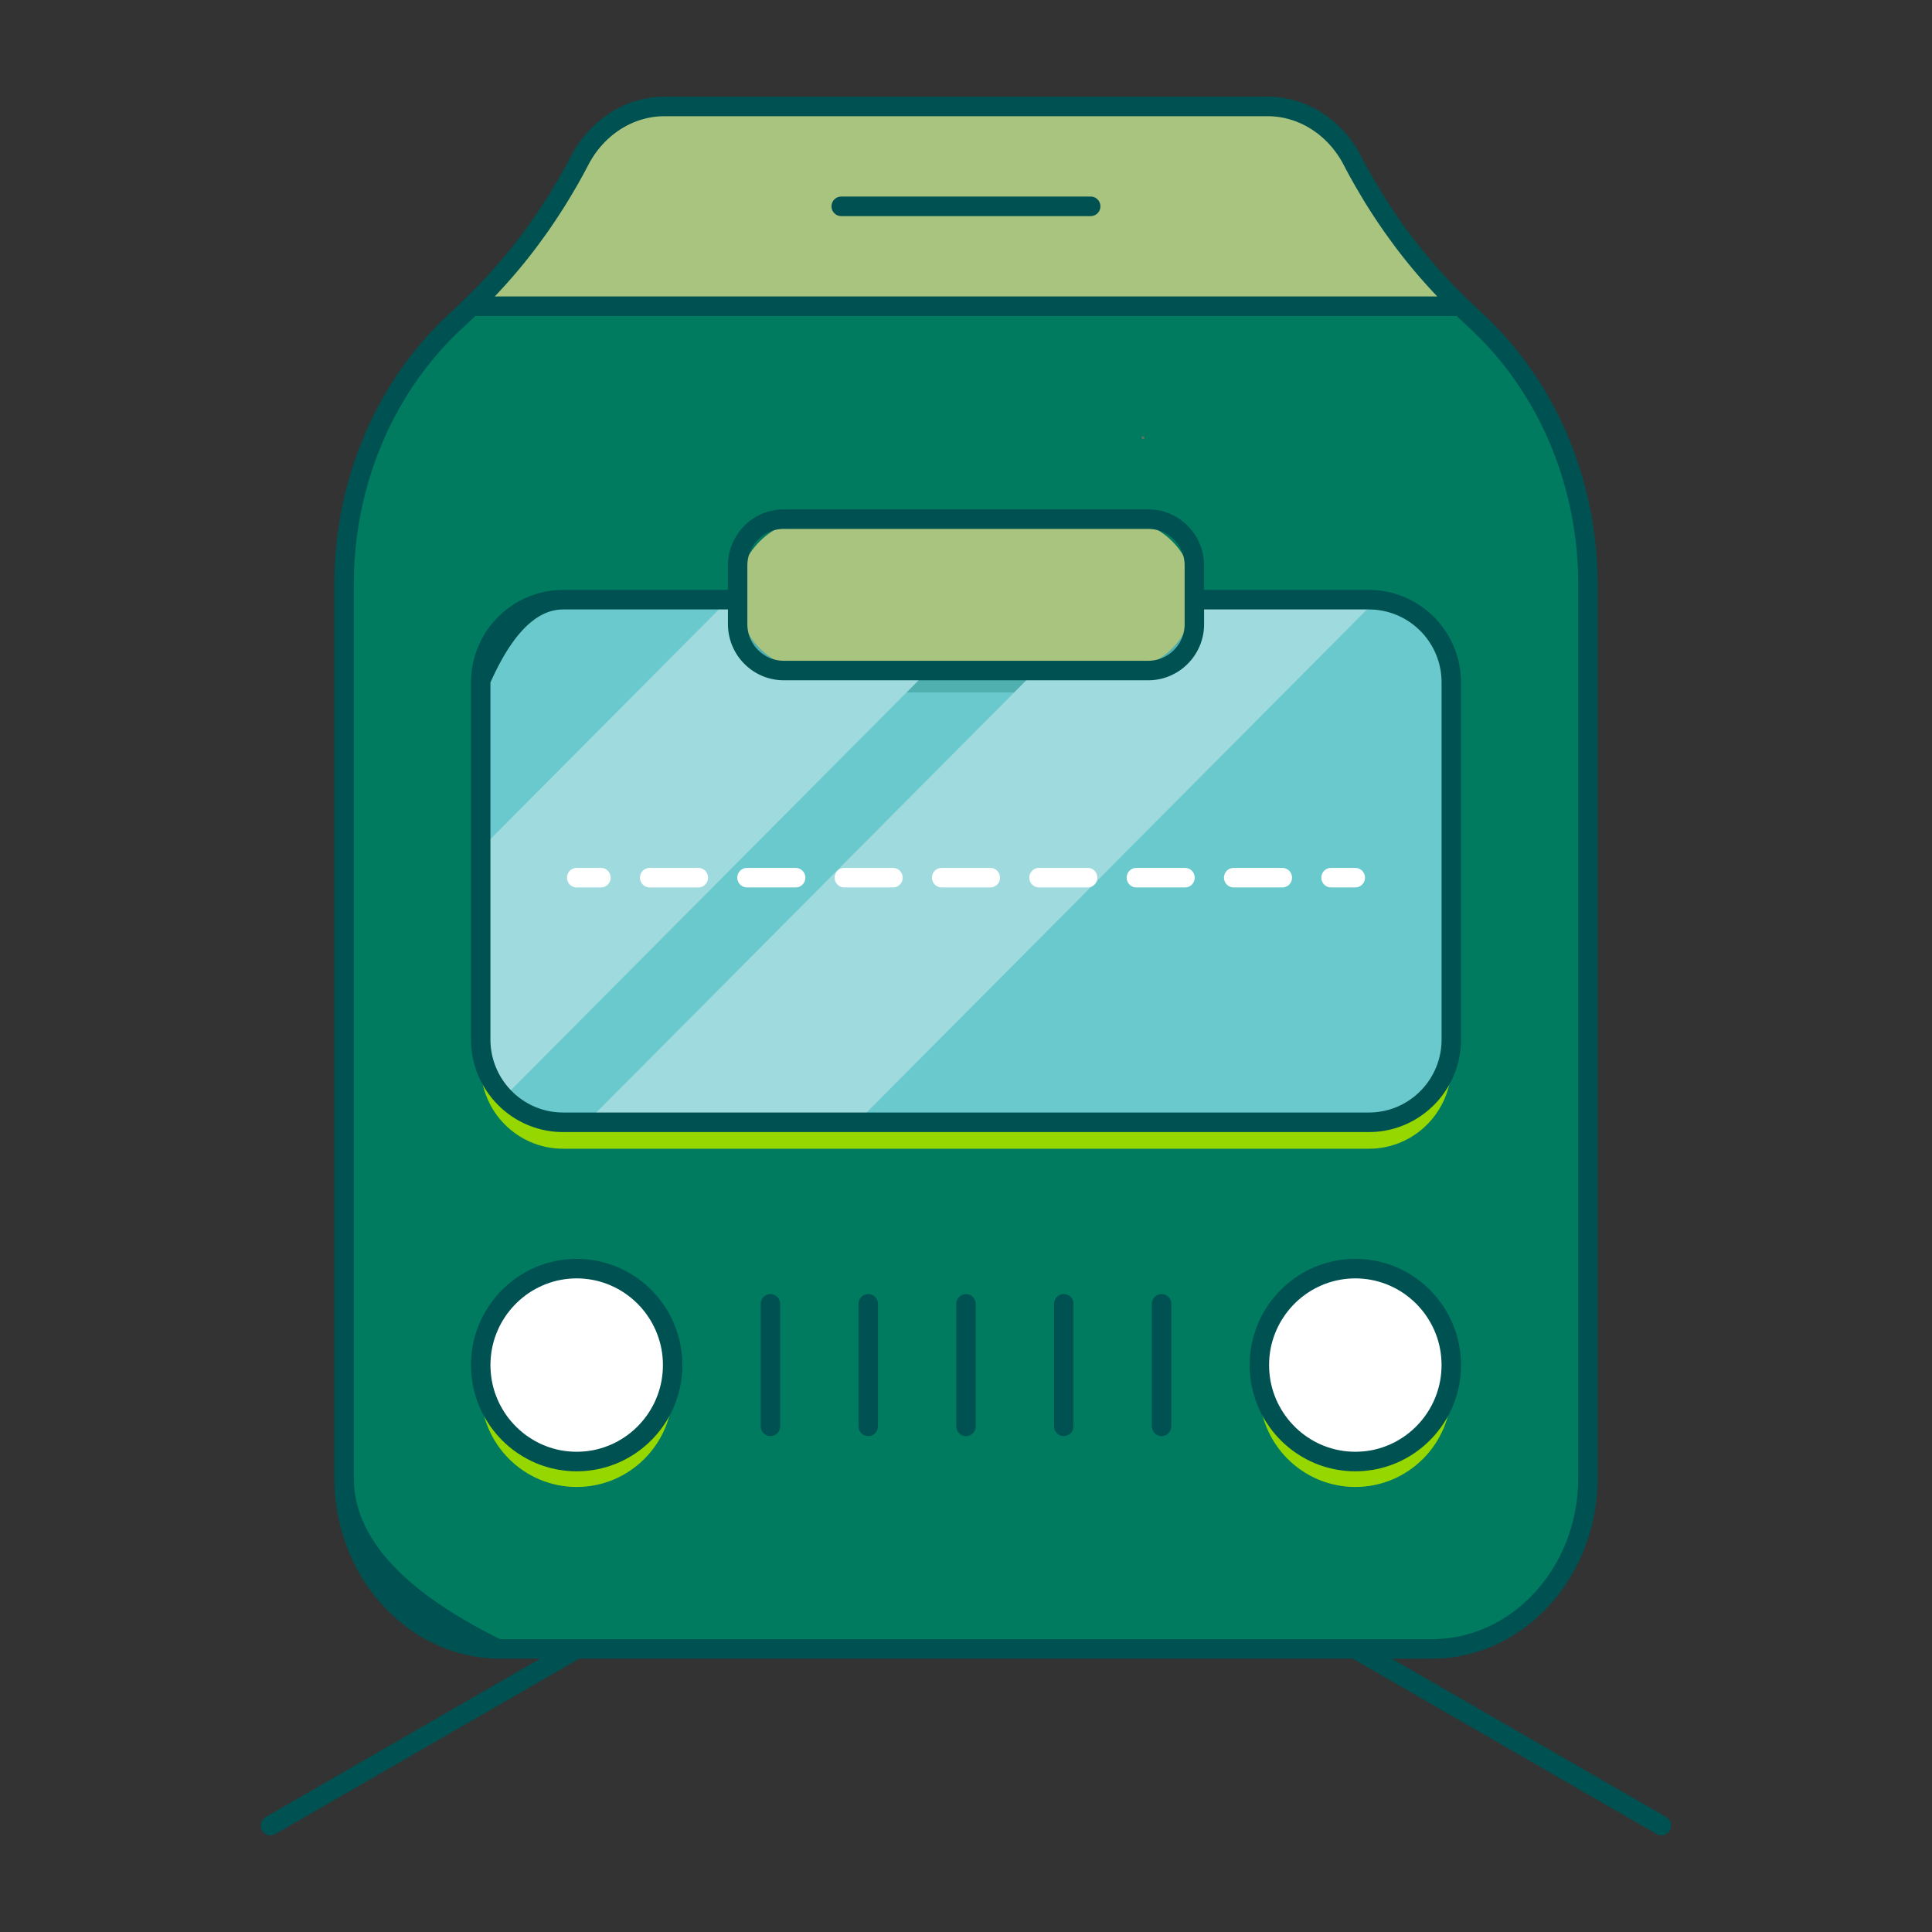 <?xml version="1.0" encoding="UTF-8" standalone="no"?>
<!DOCTYPE svg PUBLIC "-//W3C//DTD SVG 1.1//EN" "http://www.w3.org/Graphics/SVG/1.1/DTD/svg11.dtd">
<svg version="1.1" xmlns="http://www.w3.org/2000/svg" xmlns:xlink="http://www.w3.org/1999/xlink" preserveAspectRatio="xMidYMid meet" viewBox="0 0 640 640" width="640" height="640"><rect x="0" y="0" width="640" height="640" fill="#333333" stroke="none"/><defs><path d="M485.7 103.23C470.57 89.07 457.8 72.13 447.99 53.17C442.25 42.1 431.53 35.26 419.91 35.26C399.93 35.26 240.07 35.26 220.08 35.26C208.46 35.26 197.74 42.1 192.01 53.17C192.01 53.17 192.01 53.17 192.01 53.17C182.18 72.13 169.42 89.07 154.3 103.23C153.92 103.59 150.88 106.43 150.5 106.79C127.32 128.49 113.98 160.2 113.98 193.6C113.98 223.2 113.98 459.99 113.98 489.59C113.98 520.86 137.13 546.22 165.68 546.22C196.54 546.22 443.46 546.22 474.32 546.22C502.87 546.22 526.02 520.86 526.02 489.59C526.02 459.99 526.02 223.19 526.02 193.59C526.02 160.2 512.67 128.48 489.5 106.79C488.74 106.08 486.08 103.59 485.7 103.23Z" id="fwnVbcWr1"></path><path d="M395.65 207.42C395.65 212.27 395.65 214.97 395.65 215.51C395.65 223.99 388.8 230.88 380.36 230.88C368.29 230.88 271.71 230.88 259.64 230.88C251.2 230.88 244.35 224 244.35 215.51C244.35 214.97 244.35 212.27 244.35 207.42C209.65 207.42 190.37 207.42 186.51 207.42C171.46 207.42 159.24 219.69 159.24 234.82C159.24 246.65 159.24 341.3 159.24 353.13C159.24 368.26 171.45 380.53 186.51 380.53C213.21 380.53 426.79 380.53 453.49 380.53C468.54 380.53 480.76 368.26 480.76 353.13C480.76 341.3 480.76 246.65 480.76 234.82C480.75 219.69 468.54 207.42 453.49 207.42C445.78 207.42 426.5 207.42 395.65 207.42Z" id="c5Grnp4KR"></path><path d="M395.65 198.66C395.65 203.52 395.65 206.21 395.65 206.75C395.65 215.24 388.8 222.12 380.36 222.12C368.29 222.12 271.71 222.12 259.64 222.12C251.2 222.12 244.35 215.24 244.35 206.75C244.35 206.21 244.35 203.52 244.35 198.66C209.65 198.66 190.37 198.66 186.51 198.66C171.46 198.66 159.24 210.93 159.24 226.06C159.24 237.89 159.24 332.54 159.24 344.37C159.24 359.51 171.45 371.78 186.51 371.78C213.21 371.78 426.79 371.78 453.49 371.78C468.54 371.78 480.76 359.51 480.76 344.37C480.76 332.54 480.76 237.89 480.76 226.06C480.75 210.93 468.54 198.66 453.49 198.66C445.78 198.66 426.5 198.66 395.65 198.66Z" id="aHTlmELyS"></path><path d="M222.83 460.62C222.83 478.27 208.6 492.58 191.04 492.58C173.48 492.58 159.25 478.27 159.25 460.62C159.25 442.97 173.48 428.67 191.04 428.67C208.6 428.67 222.83 442.97 222.83 460.62Z" id="a1dkdcQzL0"></path><path d="M480.75 460.62C480.75 478.27 466.52 492.58 448.96 492.58C431.4 492.58 417.17 478.27 417.17 460.62C417.17 442.97 431.4 428.67 448.96 428.67C466.52 428.67 480.75 442.97 480.75 460.62Z" id="f2Vp9PS0C"></path><path d="M222.83 452.2C222.83 469.85 208.6 484.15 191.04 484.15C173.48 484.15 159.25 469.85 159.25 452.2C159.25 434.55 173.48 420.24 191.04 420.24C208.6 420.24 222.83 434.55 222.83 452.2Z" id="c2UJZJaQ5M"></path><path d="M480.75 452.2C480.75 469.85 466.52 484.15 448.96 484.15C431.4 484.15 417.17 469.85 417.17 452.2C417.17 434.55 431.4 420.24 448.96 420.24C466.52 420.24 480.75 434.55 480.75 452.2Z" id="dVJkfS0vV"></path><path d="M269.43 229.4C255.58 229.4 244.35 218.18 244.35 204.33C244.35 204.33 244.35 204.33 244.35 204.33C244.35 190.48 255.58 179.25 269.43 179.25C279.54 179.25 360.46 179.25 370.57 179.25C384.42 179.25 395.65 190.48 395.65 204.33C395.65 204.33 395.65 204.33 395.65 204.33C395.65 218.18 384.42 229.4 370.57 229.4C350.34 229.4 279.54 229.4 269.43 229.4Z" id="eG8jeapHB"></path><path d="M269.43 222.12C255.58 222.12 244.35 210.89 244.35 197.04C244.35 197.04 244.35 197.04 244.35 197.04C244.35 183.19 255.58 171.97 269.43 171.97C279.54 171.97 360.46 171.97 370.57 171.97C384.42 171.97 395.65 183.19 395.65 197.04C395.65 197.04 395.65 197.04 395.65 197.04C395.65 210.89 384.42 222.12 370.57 222.12C350.34 222.12 279.54 222.12 269.43 222.12Z" id="bG3LsZPXb"></path><path d="M192.01 53.17C182.59 71.35 170.45 87.65 156.13 101.44C188.9 101.44 451.1 101.44 483.87 101.44C469.56 87.64 457.41 71.35 447.99 53.17C442.25 42.1 431.53 35.26 419.91 35.26C399.93 35.26 240.07 35.26 220.09 35.26C208.47 35.26 197.75 42.1 192.01 53.17C192.01 53.17 192.01 53.17 192.01 53.17Z" id="a8uqniaiuk"></path><path d="M455.94 198.78C455.14 198.71 454.32 198.66 453.49 198.66C449.63 198.66 430.35 198.66 395.65 198.66C395.65 203.52 395.65 206.21 395.65 206.75C395.65 215.24 388.8 222.12 380.36 222.12C377.88 222.12 365.49 222.12 343.19 222.12L194.31 371.77L283.85 371.77C387.1 267.98 444.47 210.32 455.94 198.78Z" id="c5f3EgrqoL"></path><path d="M244.35 206.75C244.35 206.21 244.35 203.51 244.35 198.66L241.34 198.66L159.25 281.18C159.25 319.09 159.25 340.16 159.25 344.37C159.25 351.78 162.2 358.5 166.95 363.43C176.32 354.01 223.18 306.91 307.53 222.12L259.64 222.12C249.45 217.53 244.35 212.41 244.35 206.75Z" id="a1Cy5pcouS"></path><path d="M421.82 32.08L422.77 32.15L423.71 32.24L424.65 32.37L425.58 32.52L426.51 32.7L427.43 32.9L428.35 33.13L429.25 33.39L430.15 33.67L431.04 33.97L431.93 34.31L432.8 34.66L433.66 35.04L434.51 35.45L435.36 35.88L436.19 36.33L437.01 36.8L437.82 37.3L438.61 37.82L439.39 38.37L440.16 38.93L440.92 39.52L441.66 40.13L442.39 40.76L443.11 41.41L443.8 42.08L444.49 42.78L445.15 43.49L445.8 44.22L446.44 44.97L447.05 45.75L447.65 46.54L448.23 47.35L448.79 48.18L449.33 49.02L449.85 49.89L450.35 50.77L450.84 51.67L450.92 51.84L451.01 52.01L451.1 52.18L451.19 52.35L451.28 52.52L451.37 52.69L451.46 52.86L451.55 53.03L451.64 53.2L451.73 53.37L451.82 53.54L451.91 53.71L452 53.88L452.09 54.05L452.18 54.21L452.27 54.38L452.36 54.55L452.45 54.72L452.54 54.89L452.63 55.05L452.73 55.22L452.82 55.39L452.91 55.56L453 55.72L453.09 55.89L453.18 56.06L453.28 56.22L453.37 56.39L453.46 56.56L453.56 56.72L453.65 56.89L453.74 57.06L453.83 57.22L453.93 57.39L454.02 57.55L454.11 57.72L454.21 57.88L454.3 58.05L454.4 58.22L454.49 58.38L454.54 58.48L454.6 58.57L454.66 58.67L454.71 58.77L454.77 58.86L454.82 58.96L454.88 59.06L454.94 59.15L454.99 59.25L455.05 59.35L455.11 59.44L455.16 59.54L455.22 59.63L455.28 59.73L455.33 59.83L455.39 59.92L455.45 60.02L455.51 60.11L455.56 60.21L455.62 60.3L455.68 60.4L455.74 60.5L455.79 60.59L455.85 60.69L455.91 60.78L455.97 60.88L456.02 60.97L456.08 61.07L456.14 61.16L456.2 61.26L456.37 61.55L456.43 61.64L456.49 61.74L456.54 61.83L456.6 61.93L456.66 62.02L456.72 62.12L456.77 62.21L456.81 62.28L456.85 62.35L456.89 62.41L456.93 62.48L456.97 62.54L457.01 62.61L457.05 62.67L457.09 62.74L457.13 62.8L457.17 62.87L457.2 62.93L457.24 63L457.28 63.07L457.4 63.26L457.44 63.33L457.48 63.39L457.51 63.46L457.55 63.52L457.59 63.59L457.63 63.66L457.67 63.72L457.71 63.79L457.75 63.85L457.79 63.92L457.83 63.98L457.87 64.05L457.91 64.11L457.94 64.18L457.98 64.24L458.02 64.31L458.06 64.37L458.1 64.44L458.14 64.5L458.18 64.57L458.22 64.63L458.26 64.7L458.3 64.76L458.34 64.83L458.42 64.95L458.5 65.08L458.58 65.21L458.66 65.33L458.74 65.46L458.82 65.58L458.9 65.71L458.98 65.84L459.06 65.96L459.14 66.09L459.22 66.21L459.3 66.34L459.38 66.46L459.47 66.59L459.55 66.71L459.63 66.84L459.71 66.96L459.79 67.09L459.87 67.21L459.96 67.34L460.04 67.46L460.12 67.59L460.2 67.71L460.28 67.84L460.37 67.96L460.45 68.09L460.53 68.21L460.61 68.34L460.7 68.46L460.78 68.58L460.86 68.71L460.94 68.83L461.03 68.96L461.11 69.08L461.19 69.2L461.27 69.33L461.36 69.45L461.44 69.58L461.52 69.7L461.61 69.82L461.63 69.85L461.65 69.88L461.67 69.91L461.69 69.94L461.71 69.97L461.73 70L461.75 70.03L461.77 70.06L461.79 70.09L461.81 70.12L461.83 70.15L461.85 70.18L461.87 70.21L461.89 70.24L461.92 70.3L461.96 70.37L462.06 70.52L462.1 70.58L462.14 70.64L462.16 70.67L462.18 70.7L462.2 70.73L462.22 70.76L462.24 70.79L462.26 70.82L462.28 70.85L462.3 70.88L462.32 70.91L462.34 70.94L462.36 70.97L462.38 71L462.4 71.03L462.5 71.17L462.59 71.31L462.69 71.45L462.79 71.59L462.88 71.73L462.98 71.87L463.08 72.01L463.17 72.15L463.27 72.29L463.37 72.43L463.46 72.57L463.56 72.71L463.66 72.85L463.76 72.99L463.86 73.13L463.95 73.26L464.05 73.4L464.15 73.54L464.25 73.68L464.35 73.82L464.45 73.96L464.54 74.1L464.64 74.24L464.74 74.37L464.84 74.51L464.94 74.65L465.04 74.79L465.14 74.93L465.24 75.06L465.34 75.2L465.44 75.34L465.54 75.48L465.64 75.61L465.74 75.75L465.84 75.89L465.94 76.02L466.04 76.16L466.14 76.3L466.24 76.43L466.34 76.57L466.35 76.58L466.42 76.67L466.45 76.72L466.48 76.76L466.51 76.8L466.54 76.84L466.55 76.87L466.58 76.9L466.6 76.93L466.63 76.97L466.65 77L466.67 77.02L466.78 77.17L466.89 77.32L467 77.46L467.11 77.61L467.22 77.76L467.33 77.9L467.44 78.05L467.55 78.2L467.66 78.34L467.77 78.49L467.88 78.63L467.99 78.78L468.1 78.92L468.21 79.07L468.32 79.21L468.43 79.36L468.54 79.5L468.66 79.65L468.77 79.79L468.88 79.94L468.99 80.08L469.1 80.23L469.22 80.37L469.33 80.51L469.44 80.66L469.56 80.8L469.67 80.95L469.78 81.09L469.89 81.23L470.01 81.38L470.12 81.52L470.23 81.66L470.35 81.81L470.46 81.95L470.58 82.09L470.69 82.23L470.81 82.38L470.92 82.52L471.03 82.66L471.15 82.8L471.15 82.8L471.16 82.81L471.5 83.24L471.85 83.67L472.21 84.1L472.56 84.52L472.91 84.95L473.27 85.37L473.63 85.8L473.98 86.22L474.34 86.64L474.7 87.06L475.07 87.48L475.43 87.89L475.79 88.31L476.16 88.73L476.52 89.14L476.89 89.55L477.26 89.96L477.63 90.37L478 90.78L478.38 91.19L478.75 91.6L479.13 92L479.5 92.41L479.88 92.81L480.26 93.21L480.64 93.62L481.02 94.02L481.4 94.41L481.79 94.81L482.17 95.21L482.56 95.6L482.95 96L483.34 96.39L483.73 96.78L484.12 97.17L484.51 97.56L484.9 97.95L485.3 98.33L485.7 98.72L486.09 99.1L486.14 99.15L486.18 99.19L486.23 99.23L486.27 99.28L486.32 99.32L486.36 99.37L486.41 99.41L486.45 99.45L486.5 99.5L486.54 99.54L486.59 99.58L486.63 99.63L486.68 99.67L486.72 99.72L486.77 99.76L486.81 99.81L486.86 99.85L486.99 99.98L487.03 100.03L487.08 100.07L487.12 100.12L487.17 100.16L487.21 100.2L487.26 100.25L487.3 100.29L487.35 100.34L487.39 100.38L487.44 100.42L487.48 100.47L487.53 100.51L487.57 100.56L487.62 100.6L487.66 100.64L487.71 100.69L487.75 100.73L487.8 100.77L487.85 100.81L487.89 100.86L491.69 104.42L493.46 106.11L495.19 107.84L496.89 109.61L498.54 111.41L500.16 113.25L501.73 115.13L503.27 117.03L504.76 118.97L506.21 120.94L507.62 122.94L509 124.98L510.32 127.04L511.61 129.13L512.85 131.25L514.06 133.39L515.21 135.57L516.33 137.76L517.4 139.99L518.43 142.23L519.41 144.5L520.35 146.8L521.24 149.11L522.09 151.45L522.89 153.8L523.65 156.18L524.36 158.57L525.02 160.98L525.64 163.41L526.2 165.86L526.72 168.32L527.2 170.79L527.62 173.28L528 175.78L528.32 178.29L528.6 180.82L528.83 183.36L529.01 185.9L529.13 188.46L529.21 191.02L529.24 193.59L529.24 489.59L529.19 492.06L529.05 494.5L528.83 496.91L528.52 499.29L528.12 501.64L527.64 503.96L527.07 506.25L526.43 508.5L525.71 510.71L524.91 512.87L524.04 515L523.1 517.08L522.08 519.12L520.99 521.11L519.84 523.04L518.62 524.93L517.34 526.76L516 528.53L514.59 530.25L513.13 531.91L511.61 533.5L510.04 535.03L508.41 536.5L506.73 537.89L505 539.22L503.22 540.48L501.4 541.66L499.53 542.77L497.62 543.8L495.67 544.75L493.68 545.62L491.66 546.4L489.59 547.1L487.5 547.72L485.37 548.24L483.21 548.67L481.03 549.01L478.81 549.26L476.58 549.41L474.32 549.46L461.03 549.46L551.98 601.94L552.09 602.01L552.2 602.08L552.31 602.16L552.41 602.24L552.51 602.32L552.61 602.41L552.7 602.5L552.78 602.59L552.86 602.69L552.94 602.79L553.02 602.89L553.08 602.99L553.15 603.1L553.21 603.21L553.27 603.32L553.32 603.43L553.37 603.55L553.41 603.66L553.45 603.78L553.48 603.9L553.51 604.02L553.54 604.14L553.56 604.26L553.58 604.39L553.59 604.51L553.59 604.63L553.6 604.76L553.59 604.88L553.58 605.01L553.57 605.13L553.55 605.26L553.53 605.38L553.5 605.51L553.47 605.63L553.43 605.75L553.39 605.87L553.34 606L553.29 606.11L553.23 606.23L553.16 606.35L553.12 606.43L553.07 606.5L553.02 606.58L552.97 606.65L552.92 606.72L552.87 606.79L552.81 606.85L552.75 606.92L552.69 606.98L552.63 607.04L552.57 607.1L552.51 607.16L552.44 607.22L552.38 607.27L552.31 607.32L552.24 607.37L552.17 607.42L552.1 607.47L552.03 607.51L551.96 607.55L551.89 607.59L551.81 607.63L551.74 607.67L551.66 607.7L551.59 607.74L551.51 607.77L551.43 607.79L551.35 607.82L551.27 607.84L551.19 607.87L551.11 607.89L551.03 607.91L550.95 607.92L550.87 607.94L550.78 607.95L550.7 607.96L550.62 607.96L550.53 607.97L550.45 607.97L550.37 607.97L550.33 607.97L550.29 607.97L550.25 607.97L550.2 607.97L550.16 607.97L550.12 607.97L550.08 607.96L550.04 607.96L550 607.95L549.96 607.95L549.92 607.94L549.88 607.94L549.84 607.93L549.8 607.92L549.76 607.92L549.72 607.91L549.67 607.9L549.63 607.89L549.59 607.88L549.55 607.87L549.51 607.86L549.47 607.85L549.43 607.84L549.39 607.82L549.35 607.81L549.31 607.8L549.27 607.78L549.23 607.77L549.19 607.75L549.15 607.74L549.12 607.72L549.08 607.7L549.04 607.69L549 607.67L548.96 607.65L548.92 607.63L548.88 607.61L548.84 607.59L548.81 607.57L548.77 607.55L448.1 549.45L191.88 549.45L91.21 607.55L91.17 607.57L91.14 607.59L91.1 607.61L91.06 607.63L91.02 607.65L90.98 607.67L90.94 607.69L90.9 607.7L90.87 607.72L90.83 607.74L90.79 607.75L90.75 607.77L90.71 607.78L90.67 607.8L90.63 607.81L90.59 607.82L90.55 607.84L90.51 607.85L90.47 607.86L90.43 607.87L90.39 607.88L90.35 607.89L90.31 607.9L90.27 607.91L90.22 607.92L90.18 607.92L90.14 607.93L90.1 607.94L90.06 607.94L90.02 607.95L89.98 607.95L89.94 607.96L89.9 607.96L89.86 607.97L89.82 607.97L89.78 607.97L89.74 607.97L89.69 607.97L89.65 607.97L89.61 607.97L89.53 607.97L89.45 607.97L89.36 607.96L89.28 607.96L89.2 607.95L89.11 607.94L89.03 607.92L88.95 607.91L88.87 607.89L88.79 607.87L88.71 607.84L88.63 607.82L88.55 607.79L88.47 607.77L88.39 607.74L88.32 607.7L88.24 607.67L88.16 607.63L88.09 607.59L88.02 607.55L87.95 607.51L87.87 607.47L87.8 607.42L87.74 607.37L87.67 607.32L87.6 607.27L87.54 607.22L87.47 607.16L87.41 607.1L87.35 607.04L87.29 606.98L87.23 606.92L87.17 606.85L87.12 606.79L87.06 606.72L87.01 606.65L86.96 606.58L86.91 606.5L86.86 606.43L86.82 606.35L86.75 606.23L86.69 606.11L86.64 605.99L86.59 605.87L86.55 605.75L86.51 605.63L86.48 605.5L86.45 605.38L86.43 605.26L86.41 605.13L86.4 605.01L86.39 604.88L86.39 604.75L86.39 604.63L86.4 604.51L86.41 604.38L86.43 604.26L86.45 604.14L86.47 604.01L86.5 603.89L86.54 603.77L86.58 603.66L86.62 603.54L86.67 603.43L86.72 603.31L86.78 603.2L86.84 603.09L86.9 602.99L86.97 602.88L87.05 602.78L87.12 602.68L87.21 602.58L87.29 602.49L87.38 602.4L87.48 602.31L87.57 602.23L87.68 602.15L87.78 602.07L87.89 602L88.01 601.93L178.96 549.45L165.67 549.45L163.41 549.4L161.17 549.25L158.96 549.01L156.77 548.67L154.62 548.23L152.49 547.71L150.39 547.1L148.33 546.4L146.3 545.61L144.31 544.74L142.36 543.79L140.45 542.76L138.59 541.65L136.76 540.47L134.99 539.22L133.26 537.89L131.58 536.49L129.95 535.02L128.37 533.49L126.85 531.9L125.39 530.24L123.99 528.53L122.64 526.75L121.36 524.92L120.14 523.04L118.99 521.1L117.91 519.11L116.89 517.08L115.95 514.99L115.07 512.87L114.28 510.7L113.56 508.49L112.91 506.24L112.35 503.96L111.87 501.64L111.47 499.29L111.16 496.9L110.93 494.49L110.8 492.05L110.75 489.59L110.75 193.59L110.78 191.02L110.85 188.46L110.98 185.9L111.16 183.35L111.39 180.82L111.66 178.29L111.99 175.78L112.37 173.28L112.79 170.79L113.26 168.31L113.78 165.85L114.35 163.41L114.97 160.98L115.63 158.57L116.34 156.17L117.1 153.8L117.9 151.44L118.74 149.11L119.64 146.79L120.58 144.5L121.56 142.23L122.59 139.99L123.66 137.76L124.77 135.57L125.93 133.39L127.13 131.25L128.38 129.13L129.66 127.04L130.99 124.98L132.36 122.94L133.77 120.94L135.23 118.97L136.72 117.03L138.26 115.13L139.83 113.25L141.45 111.41L143.1 109.61L144.79 107.84L146.52 106.11L148.29 104.42L152.1 100.86L152.14 100.81L152.19 100.77L152.24 100.72L152.28 100.68L152.33 100.64L152.38 100.59L152.43 100.55L152.47 100.5L152.52 100.46L152.57 100.41L152.61 100.37L152.66 100.32L152.7 100.28L152.75 100.23L152.8 100.18L152.84 100.14L152.89 100.09L152.93 100.05L152.98 100L153.03 99.96L153.07 99.91L153.12 99.87L153.21 99.78L153.25 99.73L153.3 99.68L153.35 99.64L153.39 99.59L153.44 99.55L153.48 99.5L153.53 99.46L153.58 99.41L153.62 99.37L153.67 99.32L153.71 99.28L153.76 99.23L153.81 99.19L153.85 99.14L153.9 99.1L153.95 99.05L154.34 98.67L154.74 98.29L155.13 97.9L155.52 97.51L155.91 97.13L156.3 96.74L156.69 96.35L157.08 95.96L157.46 95.57L157.85 95.17L158.23 94.78L158.61 94.38L158.99 93.99L159.37 93.59L159.75 93.19L160.13 92.79L160.5 92.39L160.88 91.98L161.25 91.58L161.62 91.17L162 90.77L162.37 90.36L162.73 89.95L163.1 89.54L163.47 89.13L163.83 88.72L164.2 88.31L164.56 87.89L164.92 87.48L165.28 87.06L165.64 86.64L166 86.22L166.35 85.8L166.71 85.38L167.06 84.96L167.41 84.53L167.77 84.11L168.12 83.68L168.47 83.26L168.81 82.83L168.82 82.82L168.83 82.81L168.84 82.8L168.85 82.79L168.86 82.77L168.88 82.74L168.89 82.73L168.9 82.72L169.02 82.58L169.13 82.44L169.24 82.3L169.35 82.16L169.46 82.02L169.58 81.88L169.69 81.74L169.8 81.6L169.91 81.46L170.02 81.32L170.13 81.18L170.25 81.04L170.36 80.89L170.47 80.75L170.58 80.61L170.69 80.47L170.8 80.33L170.91 80.19L171.02 80.05L171.13 79.9L171.24 79.76L171.35 79.62L171.46 79.48L171.57 79.33L171.68 79.19L171.79 79.05L171.9 78.91L172.01 78.76L172.12 78.62L172.22 78.48L172.33 78.34L172.44 78.19L172.55 78.05L172.66 77.91L172.77 77.76L172.87 77.62L172.98 77.47L173.09 77.33L173.2 77.19L173.31 77.04L173.37 76.95L173.42 76.88L173.45 76.84L173.47 76.81L173.51 76.76L173.52 76.75L173.55 76.7L173.58 76.66L173.61 76.61L173.63 76.58L173.66 76.54L173.69 76.51L173.71 76.48L173.73 76.45L173.83 76.32L173.92 76.19L174.02 76.05L174.12 75.92L174.22 75.79L174.32 75.65L174.41 75.52L174.51 75.39L174.61 75.25L174.71 75.12L174.8 74.98L174.9 74.85L175 74.71L175.1 74.58L175.19 74.45L175.29 74.31L175.39 74.18L175.48 74.04L175.58 73.91L175.68 73.77L175.77 73.64L175.87 73.5L175.96 73.37L176.06 73.23L176.15 73.1L176.25 72.96L176.35 72.83L176.44 72.69L176.54 72.55L176.63 72.42L176.73 72.28L176.82 72.15L176.92 72.01L177.01 71.87L177.1 71.74L177.2 71.6L177.29 71.46L177.39 71.33L177.48 71.19L177.57 71.05L177.6 71.02L177.62 70.98L177.65 70.95L177.67 70.91L177.7 70.87L177.72 70.84L177.74 70.8L177.77 70.77L177.79 70.73L177.82 70.7L177.84 70.66L177.86 70.62L177.89 70.59L177.91 70.55L177.93 70.52L177.96 70.48L177.98 70.44L178 70.41L178.03 70.37L178.05 70.34L178.07 70.3L178.1 70.26L178.17 70.15L178.21 70.08L178.26 70.01L178.28 69.97L178.31 69.94L178.33 69.9L178.36 69.87L178.38 69.83L178.4 69.79L178.43 69.76L178.45 69.72L178.47 69.68L178.5 69.65L178.52 69.61L178.6 69.49L178.68 69.38L178.76 69.26L178.84 69.14L178.92 69.02L179 68.9L179.08 68.78L179.15 68.66L179.23 68.55L179.31 68.43L179.39 68.31L179.47 68.19L179.55 68.07L179.63 67.95L179.71 67.83L179.78 67.71L179.86 67.59L179.94 67.48L180.02 67.36L180.1 67.24L180.17 67.12L180.25 67L180.33 66.88L180.41 66.76L180.49 66.64L180.56 66.52L180.64 66.4L180.72 66.28L180.8 66.16L180.87 66.04L180.95 65.92L181.03 65.8L181.1 65.68L181.18 65.56L181.26 65.44L181.33 65.32L181.41 65.2L181.49 65.08L181.56 64.96L181.64 64.84L181.68 64.77L181.73 64.7L181.77 64.63L181.81 64.56L181.86 64.48L181.9 64.41L181.94 64.34L181.99 64.27L182.03 64.2L182.07 64.13L182.12 64.06L182.16 63.99L182.2 63.92L182.25 63.84L182.29 63.77L182.33 63.7L182.38 63.63L182.42 63.56L182.46 63.49L182.5 63.42L182.55 63.34L182.59 63.27L182.63 63.2L182.67 63.13L182.72 63.06L182.76 62.99L182.8 62.91L182.93 62.7L182.97 62.63L183.01 62.56L183.06 62.49L183.1 62.41L183.14 62.34L183.18 62.27L183.23 62.2L183.27 62.13L183.31 62.06L183.35 61.98L183.41 61.89L183.46 61.8L183.52 61.71L183.57 61.63L183.63 61.54L183.68 61.45L183.73 61.36L183.84 61.18L183.9 61.09L183.95 61L184.01 60.91L184.06 60.82L184.11 60.73L184.17 60.64L184.22 60.55L184.28 60.46L184.33 60.37L184.38 60.28L184.44 60.19L184.49 60.1L184.55 60.01L184.6 59.92L184.65 59.83L184.71 59.74L184.76 59.65L184.82 59.56L184.87 59.47L184.92 59.38L184.98 59.29L185.03 59.2L185.08 59.11L185.14 59.02L185.19 58.93L185.24 58.84L185.29 58.74L185.35 58.65L185.4 58.56L185.45 58.47L185.5 58.38L185.6 58.22L185.69 58.05L185.79 57.88L185.88 57.72L185.97 57.55L186.07 57.39L186.16 57.22L186.25 57.05L186.35 56.89L186.44 56.72L186.53 56.55L186.62 56.39L186.72 56.22L186.81 56.05L186.9 55.89L186.99 55.72L187.09 55.55L187.18 55.38L187.27 55.22L187.36 55.05L187.45 54.88L187.54 54.71L187.63 54.54L187.72 54.38L187.82 54.21L187.91 54.04L188 53.87L188.09 53.7L188.18 53.53L188.27 53.36L188.36 53.2L188.45 53.03L188.54 52.86L188.63 52.69L188.71 52.52L188.8 52.35L188.89 52.18L188.98 52.01L189.07 51.84L189.16 51.67L189.36 51.29L189.56 50.92L189.76 50.55L189.97 50.19L190.18 49.83L190.39 49.47L190.61 49.11L190.83 48.76L191.06 48.41L191.29 48.06L191.52 47.72L191.75 47.38L191.99 47.05L192.23 46.71L192.48 46.39L192.73 46.06L192.98 45.74L193.23 45.42L193.49 45.1L193.75 44.79L194.01 44.48L194.28 44.17L194.55 43.87L194.82 43.57L195.09 43.28L195.37 42.98L195.65 42.69L195.93 42.41L196.22 42.13L196.51 41.85L196.8 41.57L197.09 41.3L197.39 41.03L197.69 40.76L197.99 40.5L198.29 40.24L198.6 39.99L198.9 39.74L199.21 39.49L199.53 39.24L199.78 39.05L200.04 38.85L200.3 38.66L200.56 38.47L200.82 38.29L201.08 38.1L201.34 37.92L201.61 37.74L201.87 37.56L202.14 37.39L202.41 37.22L202.68 37.05L202.95 36.88L203.22 36.71L203.5 36.55L203.77 36.39L204.05 36.23L204.33 36.08L204.61 35.93L204.89 35.78L205.17 35.63L205.45 35.49L205.74 35.35L206.02 35.21L206.31 35.07L206.6 34.94L206.88 34.81L207.17 34.68L207.47 34.56L207.76 34.44L208.05 34.32L208.35 34.2L208.64 34.09L208.94 33.98L209.24 33.87L209.53 33.77L209.83 33.67L210.13 33.57L210.44 33.47L210.74 33.38L210.76 33.38L210.79 33.37L210.81 33.36L210.84 33.36L210.86 33.35L210.88 33.34L210.91 33.34L210.93 33.33L210.96 33.33L210.98 33.32L211.01 33.31L211.03 33.31L211.05 33.3L211.08 33.3L211.1 33.29L211.13 33.29L211.15 33.28L211.18 33.28L211.2 33.27L211.23 33.27L211.28 33.26L211.32 33.25L211.37 33.24L211.4 33.24L211.42 33.23L211.45 33.23L211.47 33.22L211.5 33.22L211.52 33.21L211.55 33.2L211.57 33.2L211.6 33.19L211.62 33.19L211.64 33.18L211.67 33.18L211.69 33.17L211.72 33.16L211.92 33.11L212.13 33.06L212.33 33.01L212.53 32.96L212.74 32.91L212.95 32.86L213.15 32.82L213.36 32.77L213.56 32.73L213.77 32.68L213.98 32.64L214.18 32.6L214.39 32.56L214.6 32.52L214.81 32.49L215.01 32.45L215.22 32.42L215.43 32.38L215.64 32.35L215.85 32.32L216.06 32.29L216.27 32.27L216.48 32.24L216.69 32.22L216.9 32.19L217.11 32.17L217.32 32.15L217.53 32.13L217.74 32.11L217.96 32.1L218.17 32.08L218.38 32.07L218.59 32.06L218.81 32.05L219.02 32.04L219.23 32.03L219.45 32.03L219.66 32.02L219.88 32.02L220.09 32.02L419.9 32.02L420.86 32.03L421.82 32.08ZM157.41 104.7L157.39 104.72L157.36 104.75L157.34 104.77L157.31 104.79L157.29 104.81L157.27 104.84L157.24 104.86L157.22 104.88L157.2 104.91L157.17 104.93L157.15 104.95L157.13 104.97L157.1 105L157.08 105.02L157.06 105.04L157.01 105.09L156.94 105.16L156.89 105.21L156.85 105.25L156.82 105.27L156.8 105.3L156.78 105.32L156.75 105.34L156.73 105.37L156.71 105.39L156.68 105.41L156.66 105.43L156.64 105.46L156.61 105.48L156.59 105.5L156.56 105.53L156.54 105.55L156.52 105.57L156.49 105.59L152.69 109.15L151.02 110.75L149.38 112.39L147.78 114.06L146.22 115.77L144.69 117.51L143.2 119.28L141.75 121.08L140.34 122.92L138.96 124.78L137.63 126.68L136.33 128.6L135.08 130.55L133.86 132.53L132.68 134.53L131.55 136.57L130.45 138.62L129.4 140.7L128.38 142.81L127.41 144.93L126.48 147.08L125.6 149.25L124.75 151.45L123.95 153.66L123.19 155.89L122.48 158.14L121.81 160.41L121.18 162.69L120.6 164.99L120.06 167.31L119.57 169.64L119.12 171.98L118.72 174.34L118.37 176.71L118.06 179.09L117.8 181.49L117.58 183.89L117.41 186.3L117.29 188.73L117.22 191.16L117.2 193.59L117.2 489.59L117.23 491.06L117.32 492.52L117.47 493.97L117.68 495.42L117.95 496.86L118.29 498.3L118.68 499.72L119.14 501.14L119.65 502.56L120.23 503.96L120.86 505.36L121.56 506.76L122.32 508.14L123.14 509.52L124.01 510.9L124.95 512.26L125.95 513.62L127.01 514.97L128.14 516.32L129.32 517.66L130.56 518.99L131.86 520.31L133.23 521.63L134.65 522.94L136.13 524.25L137.68 525.54L139.29 526.84L140.95 528.12L142.68 529.4L144.47 530.67L146.32 531.93L148.22 533.19L150.19 534.43L152.22 535.68L154.31 536.91L156.47 538.14L158.68 539.36L160.95 540.58L163.28 541.79L165.68 542.99L474.32 542.99L476.32 542.94L478.29 542.81L480.25 542.59L482.18 542.29L484.08 541.9L485.96 541.43L487.81 540.89L489.63 540.26L491.42 539.56L493.18 538.79L494.9 537.94L496.58 537.02L498.23 536.03L499.84 534.98L501.41 533.86L502.94 532.67L504.42 531.43L505.86 530.12L507.25 528.76L508.59 527.33L509.88 525.86L511.12 524.33L512.31 522.74L513.44 521.11L514.51 519.43L515.53 517.7L516.49 515.93L517.38 514.11L518.22 512.26L518.99 510.36L519.69 508.42L520.33 506.45L520.9 504.45L521.39 502.41L521.82 500.34L522.17 498.24L522.44 496.12L522.64 493.97L522.76 491.79L522.8 489.59L522.8 193.6L522.78 191.16L522.71 188.73L522.59 186.31L522.42 183.9L522.2 181.49L521.94 179.1L521.63 176.72L521.28 174.35L520.88 171.99L520.43 169.64L519.94 167.31L519.4 165L518.82 162.7L518.19 160.41L517.52 158.14L516.81 155.9L516.05 153.66L515.25 151.45L514.4 149.26L513.52 147.09L512.59 144.94L511.62 142.81L510.6 140.71L509.55 138.63L508.45 136.57L507.32 134.54L506.14 132.54L504.92 130.56L503.67 128.61L502.37 126.68L501.04 124.79L499.66 122.92L498.25 121.09L496.8 119.29L495.31 117.51L493.78 115.77L492.22 114.07L490.62 112.4L488.98 110.76L487.31 109.16L483.51 105.6L483.48 105.58L483.46 105.55L483.44 105.53L483.41 105.51L483.39 105.49L483.36 105.46L483.34 105.44L483.32 105.42L483.29 105.39L483.27 105.37L483.25 105.35L483.22 105.33L483.2 105.3L483.18 105.28L483.15 105.26L483.13 105.23L483.11 105.21L483.08 105.19L483.06 105.16L483.01 105.12L482.99 105.09L482.97 105.07L482.94 105.05L482.92 105.02L482.9 105L482.87 104.98L482.85 104.95L482.83 104.93L482.8 104.91L482.78 104.88L482.76 104.86L482.73 104.84L482.71 104.81L482.69 104.79L482.66 104.77L482.64 104.75L482.61 104.72L482.59 104.7L482.57 104.68L157.43 104.68L157.41 104.7ZM219.31 38.51L218.54 38.54L217.77 38.6L217 38.68L216.24 38.78L215.48 38.91L214.72 39.05L213.97 39.22L213.23 39.41L212.49 39.62L211.76 39.85L211.04 40.1L210.32 40.38L209.61 40.67L208.91 40.98L208.21 41.31L207.53 41.67L206.85 42.04L206.18 42.43L205.52 42.84L204.87 43.27L204.23 43.72L203.61 44.18L202.99 44.66L202.38 45.17L201.79 45.68L201.2 46.22L200.63 46.77L200.07 47.34L199.53 47.93L199 48.53L198.48 49.15L197.97 49.79L197.48 50.44L197.01 51.1L196.55 51.79L196.1 52.48L195.68 53.2L195.26 53.92L194.87 54.66L194.78 54.83L194.69 55L194.61 55.16L194.52 55.33L194.43 55.49L194.35 55.66L194.26 55.83L194.17 55.99L194.08 56.16L193.99 56.32L193.91 56.49L193.82 56.65L193.73 56.82L193.64 56.98L193.55 57.15L193.46 57.31L193.37 57.48L193.28 57.64L193.19 57.81L193.1 57.97L193.01 58.14L192.92 58.3L192.83 58.46L192.74 58.63L192.65 58.79L192.56 58.96L192.47 59.12L192.38 59.28L192.29 59.45L192.2 59.61L192.11 59.77L192.02 59.94L191.93 60.1L191.83 60.26L191.74 60.43L191.65 60.59L191.56 60.75L191.47 60.92L191.38 61.08L191.28 61.24L191.25 61.3L191.22 61.36L191.18 61.42L191.15 61.48L191.12 61.53L191.08 61.59L191.05 61.65L191.02 61.71L190.98 61.77L190.95 61.83L190.91 61.88L190.88 61.94L190.85 62L190.81 62.06L190.78 62.12L190.74 62.17L190.71 62.23L190.67 62.29L190.64 62.35L190.61 62.41L190.57 62.46L190.54 62.52L190.5 62.58L190.47 62.64L190.43 62.7L190.3 62.93L190.26 62.98L190.23 63.04L190.19 63.1L190.16 63.16L190.13 63.22L190.09 63.27L190.06 63.33L190.02 63.39L189.99 63.45L189.95 63.51L189.92 63.56L189.86 63.67L189.8 63.77L189.74 63.87L189.68 63.97L189.62 64.07L189.57 64.17L189.51 64.27L189.45 64.37L189.39 64.47L189.33 64.57L189.27 64.67L189.21 64.77L189.15 64.87L189.09 64.97L189.03 65.07L188.97 65.17L188.91 65.27L188.85 65.37L188.79 65.47L188.73 65.57L188.67 65.67L188.61 65.77L188.55 65.87L188.49 65.97L188.43 66.07L188.37 66.17L188.31 66.27L188.25 66.37L188.19 66.47L188.13 66.57L188.07 66.67L188.01 66.77L187.95 66.87L187.89 66.96L187.83 67.06L187.77 67.16L187.71 67.26L187.65 67.36L187.59 67.46L187.53 67.56L187.48 67.63L187.44 67.71L187.39 67.78L187.34 67.85L187.3 67.93L187.25 68L187.21 68.07L187.16 68.15L187.11 68.22L187.07 68.29L187.02 68.37L186.98 68.44L186.93 68.51L186.88 68.59L186.84 68.66L186.79 68.73L186.74 68.81L186.7 68.88L186.65 68.95L186.61 69.03L186.56 69.1L186.51 69.17L186.47 69.24L186.42 69.32L186.37 69.39L186.33 69.46L186.28 69.54L186.23 69.61L186.19 69.68L186.14 69.75L186.09 69.83L186.05 69.9L186 69.97L185.95 70.05L185.91 70.12L185.86 70.19L185.81 70.26L185.76 70.34L185.72 70.41L185.67 70.48L185.62 70.56L185.57 70.64L185.52 70.72L185.47 70.79L185.42 70.87L185.37 70.95L185.32 71.03L185.27 71.1L185.22 71.18L185.17 71.26L185.11 71.34L185.06 71.41L185.01 71.49L184.96 71.57L184.91 71.65L184.86 71.72L184.81 71.8L184.76 71.88L184.71 71.96L184.66 72.03L184.61 72.11L184.56 72.19L184.5 72.27L184.45 72.34L184.4 72.42L184.35 72.5L184.3 72.57L184.25 72.65L184.2 72.73L184.15 72.81L184.1 72.88L184.05 72.96L183.99 73.04L183.94 73.11L183.89 73.19L183.84 73.27L183.79 73.34L183.74 73.42L183.69 73.5L183.64 73.57L183.58 73.66L183.52 73.74L183.47 73.82L183.41 73.91L183.35 73.99L183.3 74.08L183.24 74.16L183.18 74.24L183.13 74.33L183.07 74.41L183.01 74.49L182.96 74.58L182.9 74.66L182.84 74.74L182.79 74.83L182.73 74.91L182.67 74.99L182.62 75.08L182.56 75.16L182.5 75.24L182.45 75.33L182.39 75.41L182.33 75.49L182.27 75.57L182.22 75.66L182.16 75.74L182.1 75.82L182.05 75.91L181.99 75.99L181.93 76.07L181.87 76.15L181.82 76.24L181.76 76.32L181.7 76.4L181.64 76.48L181.59 76.57L181.53 76.65L181.47 76.73L181.41 76.81L181.36 76.9L181.32 76.95L181.28 77.01L181.24 77.07L181.2 77.12L181.15 77.18L181.11 77.24L181.07 77.29L181.03 77.35L180.99 77.4L180.95 77.46L180.91 77.52L180.87 77.57L180.83 77.63L180.79 77.69L180.75 77.74L180.71 77.8L180.67 77.86L180.63 77.91L180.59 77.97L180.55 78.02L180.51 78.08L180.47 78.14L180.42 78.19L180.38 78.25L180.34 78.31L180.3 78.36L180.22 78.47L180.18 78.53L180.14 78.59L180.1 78.64L180.06 78.7L180.02 78.76L179.98 78.81L179.85 78.98L179.73 79.15L179.66 79.25L179.59 79.34L179.52 79.44L179.38 79.63L179.31 79.73L179.24 79.82L179.17 79.92L179.1 80.02L179.03 80.11L178.96 80.21L178.89 80.31L178.82 80.4L178.75 80.5L178.68 80.6L178.61 80.69L178.54 80.79L178.47 80.89L178.4 80.98L178.33 81.08L178.25 81.17L178.18 81.27L178.11 81.37L178.04 81.46L177.97 81.56L177.9 81.65L177.83 81.75L177.76 81.85L177.69 81.94L177.62 82.04L177.54 82.13L177.47 82.23L177.4 82.32L177.33 82.42L177.26 82.51L177.18 82.61L177.11 82.7L177.04 82.8L176.97 82.89L176.9 82.99L176.68 83.26L176.38 83.65L176.08 84.04L175.78 84.43L175.48 84.81L175.17 85.2L174.87 85.59L174.56 85.97L174.25 86.35L173.95 86.74L173.64 87.12L173.33 87.5L173.01 87.88L172.7 88.26L172.39 88.64L172.08 89.02L171.76 89.4L171.44 89.77L171.13 90.15L170.81 90.52L170.49 90.89L170.17 91.27L169.85 91.64L169.53 92.01L169.21 92.38L168.88 92.75L168.56 93.11L168.23 93.48L167.91 93.85L167.58 94.21L167.25 94.58L166.92 94.94L166.59 95.3L166.26 95.66L165.93 96.02L165.6 96.38L165.27 96.74L164.93 97.1L164.6 97.46L164.26 97.81L163.92 98.17L163.92 98.17L163.92 98.18L163.92 98.18L163.91 98.19L163.91 98.19L163.9 98.2L476.12 98.2L475.78 97.84L475.44 97.49L475.1 97.13L474.76 96.77L474.43 96.4L474.09 96.04L473.76 95.68L473.42 95.32L473.09 94.95L472.76 94.58L472.43 94.22L472.1 93.85L471.77 93.48L471.44 93.11L471.11 92.74L470.79 92.37L470.46 92L470.14 91.63L469.82 91.25L469.49 90.88L469.17 90.5L468.85 90.12L468.53 89.75L468.22 89.37L467.9 88.99L467.58 88.61L467.27 88.22L466.95 87.84L466.64 87.46L466.33 87.07L466.02 86.69L465.71 86.3L465.4 85.92L465.09 85.53L464.78 85.14L464.47 84.75L464.17 84.36L463.86 83.97L463.56 83.57L463.26 83.18L463.24 83.16L463.22 83.14L463.18 83.09L463.14 83.04L463.12 83L463.04 82.91L462.97 82.81L462.9 82.71L462.82 82.62L462.75 82.52L462.68 82.42L462.6 82.33L462.53 82.23L462.46 82.13L462.38 82.04L462.31 81.94L462.24 81.84L462.17 81.74L462.09 81.65L462.02 81.55L461.95 81.45L461.88 81.35L461.8 81.26L461.73 81.16L461.66 81.06L461.59 80.96L461.52 80.87L461.44 80.77L461.37 80.67L461.3 80.57L461.23 80.47L461.16 80.38L461.09 80.28L461.01 80.18L460.94 80.08L460.87 79.98L460.8 79.88L460.73 79.79L460.66 79.69L460.59 79.59L460.51 79.49L460.44 79.39L460.37 79.29L460.3 79.2L460.23 79.1L460.19 79.04L460.15 78.99L460.11 78.93L460.07 78.88L460.03 78.83L459.95 78.72L459.84 78.56L459.76 78.45L459.72 78.39L459.68 78.34L459.64 78.28L459.6 78.23L459.56 78.18L459.52 78.12L459.48 78.07L459.44 78.01L459.4 77.96L459.36 77.9L459.32 77.85L459.28 77.79L459.25 77.74L459.21 77.69L459.17 77.63L459.13 77.58L459.09 77.52L459.05 77.47L459.01 77.41L458.97 77.36L458.93 77.3L458.89 77.25L458.86 77.19L458.82 77.14L458.78 77.09L458.74 77.03L458.7 76.98L458.66 76.92L458.6 76.84L458.54 76.75L458.48 76.67L458.43 76.59L458.37 76.5L458.31 76.42L458.25 76.33L458.19 76.25L458.13 76.16L458.07 76.08L458.01 75.99L457.95 75.91L457.9 75.82L457.84 75.74L457.78 75.65L457.72 75.57L457.66 75.48L457.6 75.4L457.55 75.31L457.49 75.23L457.43 75.14L457.37 75.06L457.31 74.97L457.26 74.89L457.2 74.8L457.14 74.72L457.08 74.63L457.02 74.55L456.97 74.46L456.91 74.38L456.85 74.29L456.79 74.21L456.74 74.12L456.68 74.04L456.62 73.95L456.56 73.86L456.51 73.78L456.45 73.69L456.33 73.52L456.28 73.45L456.23 73.38L456.18 73.3L456.13 73.23L456.08 73.15L456.03 73.08L455.98 73L455.93 72.93L455.88 72.86L455.83 72.78L455.79 72.71L455.74 72.63L455.69 72.56L455.64 72.48L455.59 72.41L455.54 72.33L455.49 72.26L455.44 72.19L455.39 72.11L455.34 72.04L455.29 71.96L455.24 71.89L455.19 71.81L455.14 71.74L455.09 71.66L455.04 71.59L455 71.51L454.95 71.44L454.9 71.36L454.85 71.29L454.8 71.21L454.75 71.14L454.7 71.06L454.65 70.99L454.6 70.91L454.56 70.84L454.51 70.76L454.46 70.69L454.41 70.61L454.36 70.53L454.31 70.46L454.26 70.38L454.22 70.31L454.17 70.23L454.12 70.16L454.07 70.08L454.02 70.01L453.97 69.93L453.93 69.86L453.88 69.78L453.83 69.71L453.78 69.63L453.73 69.56L453.69 69.48L453.64 69.41L453.59 69.33L453.54 69.26L453.49 69.18L453.45 69.11L453.4 69.03L453.35 68.96L453.3 68.88L453.25 68.81L453.21 68.73L453.16 68.65L453.11 68.58L453.06 68.5L453.02 68.43L452.97 68.35L452.92 68.28L452.87 68.2L452.83 68.13L452.78 68.05L452.73 67.97L452.68 67.9L452.64 67.82L452.59 67.75L452.54 67.67L452.5 67.6L452.45 67.52L452.39 67.42L452.33 67.33L452.27 67.23L452.21 67.14L452.15 67.04L452.1 66.95L452.04 66.85L451.98 66.75L451.92 66.66L451.86 66.56L451.8 66.47L451.74 66.37L451.69 66.27L451.63 66.18L451.57 66.08L451.51 65.98L451.45 65.89L451.4 65.79L451.34 65.69L451.28 65.6L451.22 65.5L451.16 65.4L451.11 65.31L451.05 65.21L450.99 65.11L450.93 65.02L450.88 64.92L450.82 64.82L450.76 64.72L450.7 64.63L450.65 64.53L450.59 64.43L450.53 64.34L450.47 64.24L450.42 64.14L450.36 64.04L450.3 63.95L450.25 63.85L450.19 63.75L450.13 63.65L450.1 63.59L450.06 63.53L450.02 63.47L449.99 63.41L449.95 63.35L449.92 63.29L449.88 63.23L449.85 63.17L449.81 63.11L449.77 63.05L449.74 62.98L449.67 62.86L449.63 62.8L449.56 62.68L449.49 62.56L449.45 62.5L449.42 62.44L449.38 62.38L449.34 62.32L449.31 62.26L449.27 62.19L449.24 62.13L449.2 62.07L449.16 62.01L449.13 61.95L449.09 61.89L449.06 61.83L449.02 61.77L448.99 61.71L448.95 61.65L448.92 61.58L448.88 61.52L448.84 61.46L448.81 61.4L448.77 61.34L448.74 61.28L448.7 61.22L448.61 61.05L448.52 60.89L448.43 60.73L448.34 60.57L448.24 60.41L448.15 60.24L448.06 60.08L447.97 59.92L447.88 59.76L447.79 59.59L447.7 59.43L447.61 59.27L447.52 59.1L447.43 58.94L447.34 58.78L447.25 58.62L447.16 58.45L447.07 58.29L446.98 58.12L446.89 57.96L446.8 57.8L446.71 57.63L446.62 57.47L446.53 57.3L446.44 57.14L446.35 56.98L446.27 56.81L446.18 56.65L446.09 56.48L446 56.32L445.91 56.15L445.83 55.99L445.74 55.82L445.65 55.66L445.56 55.49L445.48 55.33L445.39 55.16L445.31 54.99L445.22 54.83L445.13 54.66L444.74 53.92L444.32 53.2L443.9 52.48L443.45 51.79L442.99 51.1L442.52 50.44L442.03 49.79L441.52 49.15L441.01 48.53L440.47 47.93L439.93 47.34L439.37 46.77L438.8 46.22L438.22 45.68L437.62 45.17L437.02 44.66L436.4 44.18L435.77 43.72L435.13 43.27L434.48 42.84L433.82 42.43L433.16 42.04L432.48 41.67L431.79 41.31L431.1 40.98L430.39 40.67L429.68 40.38L428.97 40.1L428.24 39.85L427.51 39.62L426.77 39.41L426.03 39.22L425.28 39.05L424.53 38.91L423.77 38.78L423 38.68L422.24 38.6L421.46 38.54L420.69 38.51L419.91 38.5L220.09 38.5L219.31 38.51Z" id="e27kpFrEyJ"></path><path d="M278.66 65.11C276.88 65.11 275.44 66.56 275.44 68.35C275.44 70.14 276.88 71.59 278.66 71.59C286.93 71.59 353.05 71.59 361.31 71.59C363.09 71.59 364.53 70.14 364.53 68.35C364.53 66.56 363.09 65.11 361.31 65.11C344.78 65.11 286.93 65.11 278.66 65.11Z" id="c22spMUQlz"></path><path d="M193.9 417.13L195.31 417.27L196.71 417.47L198.08 417.73L199.44 418.04L200.77 418.4L202.09 418.81L203.38 419.27L204.65 419.78L205.89 420.34L207.11 420.95L208.3 421.6L209.46 422.29L210.6 423.03L211.7 423.81L212.77 424.63L213.81 425.49L214.81 426.39L215.78 427.33L216.71 428.3L217.61 429.31L218.46 430.36L219.28 431.43L220.06 432.54L220.79 433.68L221.48 434.85L222.13 436.04L222.73 437.27L223.29 438.52L223.79 439.79L224.25 441.09L224.66 442.41L225.02 443.75L225.33 445.12L225.58 446.5L225.78 447.9L225.93 449.32L226.01 450.75L226.04 452.2L226.01 453.65L225.93 455.08L225.78 456.5L225.58 457.9L225.33 459.28L225.02 460.65L224.66 461.99L224.25 463.31L223.79 464.61L223.29 465.88L222.73 467.13L222.13 468.36L221.48 469.55L220.79 470.72L220.05 471.86L219.28 472.97L218.46 474.04L217.6 475.09L216.71 476.1L215.78 477.07L214.81 478.01L213.8 478.91L212.77 479.77L211.7 480.59L210.59 481.37L209.46 482.11L208.3 482.8L207.11 483.45L205.89 484.06L204.65 484.62L203.38 485.13L202.09 485.59L200.77 486L199.44 486.36L198.08 486.67L196.7 486.92L195.31 487.12L193.9 487.27L192.47 487.36L191.03 487.39L189.59 487.36L188.17 487.27L186.76 487.12L185.36 486.92L183.99 486.67L182.63 486.36L181.3 486L179.98 485.59L178.69 485.13L177.42 484.62L176.18 484.06L174.96 483.45L173.77 482.8L172.61 482.11L171.47 481.37L170.37 480.59L169.3 479.77L168.26 478.91L167.26 478.01L166.29 477.07L165.36 476.1L164.46 475.09L163.61 474.04L162.79 472.97L162.01 471.86L161.28 470.72L160.59 469.55L159.94 468.36L159.34 467.13L158.78 465.88L158.27 464.61L157.81 463.31L157.4 461.99L157.04 460.65L156.74 459.28L156.48 457.9L156.29 456.5L156.14 455.08L156.05 453.65L156.03 452.2L156.05 450.75L156.14 449.32L156.29 447.9L156.48 446.5L156.74 445.12L157.04 443.75L157.4 442.41L157.81 441.09L158.27 439.79L158.78 438.51L159.34 437.26L159.94 436.04L160.59 434.84L161.28 433.68L162.01 432.54L162.79 431.43L163.61 430.35L164.46 429.31L165.36 428.3L166.29 427.33L167.26 426.39L168.26 425.49L169.3 424.63L170.37 423.81L171.47 423.03L172.61 422.29L173.77 421.59L174.96 420.94L176.18 420.34L177.42 419.78L178.69 419.27L179.98 418.81L181.3 418.4L182.63 418.04L183.99 417.73L185.36 417.47L186.76 417.27L188.17 417.13L189.59 417.04L191.03 417.01L192.47 417.04L193.9 417.13ZM188.36 423.61L187.05 423.76L185.76 423.97L184.49 424.24L183.24 424.57L182.01 424.95L180.81 425.38L179.63 425.87L178.48 426.41L177.36 426.99L176.27 427.62L175.2 428.3L174.17 429.03L173.18 429.8L172.22 430.61L171.29 431.46L170.4 432.35L169.56 433.28L168.75 434.25L167.98 435.25L167.26 436.29L166.59 437.35L165.96 438.45L165.37 439.58L164.84 440.74L164.36 441.92L163.92 443.13L163.54 444.37L163.22 445.62L162.95 446.9L162.74 448.2L162.59 449.51L162.5 450.85L162.46 452.2L162.5 453.55L162.59 454.88L162.74 456.2L162.95 457.5L163.22 458.77L163.54 460.03L163.92 461.27L164.36 462.47L164.84 463.66L165.37 464.82L165.96 465.94L166.59 467.04L167.26 468.11L167.98 469.15L168.75 470.15L169.56 471.11L170.4 472.04L171.29 472.94L172.22 473.79L173.18 474.6L174.17 475.37L175.2 476.09L176.27 476.77L177.36 477.41L178.48 477.99L179.63 478.53L180.81 479.01L182.01 479.45L183.24 479.83L184.49 480.16L185.76 480.43L187.05 480.64L188.36 480.79L189.69 480.88L191.03 480.92L192.38 480.88L193.7 480.79L195.01 480.64L196.31 480.43L197.58 480.16L198.83 479.83L200.06 479.45L201.26 479.01L202.44 478.53L203.59 477.99L204.71 477.41L205.8 476.77L206.87 476.09L207.9 475.37L208.89 474.6L209.85 473.79L210.78 472.94L211.67 472.04L212.51 471.11L213.32 470.15L214.08 469.15L214.81 468.11L215.48 467.04L216.11 465.94L216.7 464.82L217.23 463.66L217.71 462.47L218.14 461.27L218.52 460.03L218.85 458.77L219.12 457.5L219.33 456.2L219.48 454.88L219.57 453.55L219.6 452.2L219.57 450.85L219.48 449.51L219.33 448.2L219.12 446.9L218.85 445.62L218.52 444.37L218.14 443.13L217.71 441.92L217.23 440.74L216.69 439.58L216.11 438.45L215.48 437.35L214.8 436.29L214.08 435.25L213.32 434.25L212.51 433.28L211.66 432.35L210.78 431.46L209.85 430.61L208.89 429.8L207.89 429.03L206.86 428.3L205.8 427.62L204.71 426.99L203.59 426.41L202.43 425.87L201.26 425.38L200.05 424.95L198.83 424.57L197.58 424.24L196.3 423.97L195.01 423.76L193.7 423.61L192.38 423.51L191.03 423.48L189.69 423.51L188.36 423.61Z" id="g1deykzmyG"></path><path d="M451.83 417.13L453.24 417.27L454.64 417.47L456.01 417.73L457.37 418.04L458.7 418.4L460.02 418.81L461.31 419.27L462.58 419.78L463.82 420.34L465.04 420.95L466.23 421.6L467.39 422.29L468.52 423.03L469.63 423.81L470.7 424.63L471.73 425.49L472.74 426.39L473.71 427.33L474.64 428.3L475.53 429.31L476.39 430.36L477.21 431.43L477.98 432.54L478.72 433.68L479.41 434.85L480.06 436.04L480.66 437.27L481.22 438.52L481.72 439.79L482.18 441.09L482.59 442.41L482.95 443.75L483.26 445.12L483.51 446.5L483.71 447.9L483.86 449.32L483.94 450.75L483.97 452.2L483.95 453.65L483.86 455.08L483.71 456.5L483.52 457.9L483.26 459.28L482.96 460.65L482.6 461.99L482.19 463.31L481.73 464.61L481.22 465.88L480.66 467.13L480.06 468.36L479.41 469.55L478.72 470.72L477.99 471.86L477.21 472.97L476.39 474.04L475.54 475.09L474.64 476.1L473.71 477.07L472.74 478.01L471.74 478.91L470.7 479.77L469.63 480.59L468.53 481.37L467.39 482.11L466.23 482.8L465.04 483.45L463.82 484.06L462.58 484.62L461.31 485.13L460.02 485.59L458.7 486L457.37 486.36L456.01 486.67L454.64 486.92L453.24 487.12L451.83 487.27L450.41 487.36L448.97 487.39L447.53 487.36L446.1 487.27L444.69 487.12L443.3 486.92L441.92 486.67L440.56 486.36L439.23 486L437.91 485.59L436.62 485.13L435.35 484.62L434.11 484.06L432.89 483.45L431.7 482.8L430.54 482.11L429.41 481.37L428.3 480.59L427.23 479.77L426.2 478.91L425.19 478.01L424.22 477.07L423.29 476.1L422.4 475.09L421.54 474.04L420.72 472.97L419.95 471.86L419.21 470.72L418.52 469.55L417.87 468.36L417.27 467.13L416.71 465.88L416.21 464.61L415.75 463.31L415.34 461.99L414.98 460.65L414.67 459.28L414.42 457.9L414.22 456.5L414.07 455.08L413.99 453.65L413.96 452.2L413.99 450.75L414.07 449.32L414.22 447.9L414.42 446.5L414.67 445.12L414.98 443.75L415.34 442.41L415.75 441.09L416.21 439.79L416.71 438.51L417.27 437.26L417.87 436.04L418.52 434.84L419.21 433.68L419.95 432.54L420.72 431.43L421.54 430.35L422.4 429.31L423.29 428.3L424.22 427.33L425.19 426.39L426.2 425.49L427.23 424.63L428.3 423.81L429.41 423.03L430.54 422.29L431.7 421.59L432.89 420.94L434.11 420.34L435.35 419.78L436.62 419.27L437.91 418.81L439.23 418.4L440.56 418.04L441.92 417.73L443.3 417.47L444.69 417.27L446.1 417.13L447.53 417.04L448.97 417.01L450.41 417.04L451.83 417.13ZM446.3 423.61L444.99 423.76L443.7 423.97L442.42 424.24L441.17 424.57L439.95 424.95L438.74 425.38L437.57 425.87L436.41 426.41L435.29 426.99L434.2 427.62L433.14 428.3L432.11 429.03L431.11 429.8L430.15 430.61L429.22 431.46L428.34 432.35L427.49 433.28L426.68 434.25L425.92 435.25L425.2 436.29L424.52 437.35L423.89 438.45L423.31 439.58L422.77 440.74L422.29 441.92L421.86 443.13L421.48 444.37L421.15 445.62L420.88 446.9L420.67 448.2L420.52 449.51L420.43 450.85L420.4 452.2L420.43 453.55L420.52 454.88L420.67 456.2L420.88 457.5L421.15 458.77L421.48 460.03L421.86 461.27L422.29 462.47L422.77 463.66L423.31 464.82L423.89 465.94L424.52 467.04L425.2 468.11L425.92 469.15L426.68 470.15L427.49 471.11L428.34 472.04L429.22 472.94L430.15 473.79L431.11 474.6L432.11 475.37L433.14 476.09L434.2 476.77L435.29 477.41L436.41 477.99L437.57 478.53L438.74 479.01L439.95 479.45L441.17 479.83L442.42 480.16L443.7 480.43L444.99 480.64L446.3 480.79L447.62 480.88L448.97 480.92L450.31 480.88L451.64 480.79L452.95 480.64L454.24 480.43L455.51 480.16L456.76 479.83L457.99 479.45L459.19 479.01L460.37 478.53L461.52 477.99L462.64 477.41L463.73 476.77L464.8 476.09L465.83 475.37L466.82 474.6L467.78 473.79L468.71 472.94L469.59 472.04L470.44 471.11L471.25 470.15L472.01 469.15L472.73 468.11L473.41 467.04L474.04 465.94L474.62 464.82L475.16 463.66L475.64 462.47L476.07 461.27L476.45 460.03L476.78 458.77L477.05 457.5L477.26 456.2L477.41 454.88L477.5 453.55L477.54 452.2L477.5 450.85L477.41 449.51L477.26 448.2L477.05 446.9L476.78 445.62L476.46 444.37L476.08 443.13L475.64 441.92L475.16 440.74L474.63 439.58L474.04 438.45L473.41 437.35L472.74 436.29L472.02 435.25L471.25 434.25L470.44 433.28L469.6 432.35L468.71 431.46L467.78 430.61L466.82 429.8L465.83 429.03L464.8 428.3L463.73 427.62L462.64 426.99L461.52 426.41L460.37 425.87L459.19 425.38L457.99 424.95L456.76 424.57L455.51 424.24L454.24 423.97L452.95 423.76L451.64 423.61L450.31 423.51L448.97 423.48L447.62 423.51L446.3 423.61Z" id="aZn8uo0kU"></path><path d="M381.87 168.79L382.62 168.87L383.36 168.97L384.08 169.11L384.8 169.27L385.51 169.46L386.2 169.68L386.89 169.92L387.56 170.19L388.21 170.49L388.86 170.81L389.49 171.15L390.1 171.52L390.7 171.91L391.28 172.32L391.85 172.76L392.4 173.21L392.93 173.69L393.44 174.18L393.93 174.7L394.41 175.23L394.86 175.78L395.29 176.35L395.7 176.94L396.09 177.54L396.46 178.16L396.8 178.79L397.12 179.44L397.41 180.1L397.68 180.77L397.92 181.46L398.14 182.16L398.33 182.87L398.49 183.59L398.62 184.32L398.73 185.06L398.81 185.81L398.85 186.57L398.87 187.33L398.87 195.42L453.49 195.42L454.75 195.45L455.99 195.53L457.22 195.65L458.43 195.83L459.63 196.05L460.81 196.32L461.97 196.63L463.12 196.99L464.24 197.39L465.35 197.84L466.43 198.32L467.49 198.85L468.53 199.42L469.54 200.02L470.52 200.66L471.48 201.34L472.42 202.06L473.32 202.81L474.19 203.59L475.04 204.41L475.85 205.26L476.63 206.14L477.37 207.04L478.09 207.98L478.76 208.94L479.4 209.94L480 210.95L480.57 211.99L481.09 213.06L481.58 214.15L482.02 215.26L482.42 216.39L482.77 217.54L483.09 218.71L483.35 219.9L483.57 221.1L483.75 222.32L483.87 223.55L483.95 224.8L483.97 226.06L483.97 344.37L483.95 345.63L483.87 346.88L483.75 348.12L483.57 349.33L483.35 350.54L483.09 351.73L482.77 352.89L482.42 354.05L482.02 355.18L481.57 356.29L481.09 357.37L480.57 358.44L480 359.48L479.4 360.5L478.76 361.49L478.08 362.45L477.37 363.39L476.63 364.3L475.85 365.18L475.04 366.03L474.19 366.84L473.32 367.63L472.41 368.37L471.48 369.09L470.52 369.77L469.54 370.41L468.52 371.02L467.49 371.58L466.43 372.11L465.34 372.6L464.24 373.04L463.12 373.44L461.97 373.8L460.81 374.12L459.63 374.38L458.43 374.61L457.22 374.78L455.99 374.91L454.75 374.98L453.49 375.01L186.51 375.01L185.25 374.98L184.01 374.91L182.78 374.78L181.57 374.61L180.37 374.38L179.19 374.12L178.03 373.8L176.89 373.44L175.76 373.04L174.66 372.6L173.57 372.11L172.51 371.58L171.48 371.02L170.47 370.41L169.48 369.77L168.52 369.09L167.59 368.37L166.68 367.62L165.81 366.84L164.97 366.02L164.16 365.17L163.38 364.3L162.63 363.39L161.92 362.45L161.24 361.49L160.6 360.49L160 359.48L159.44 358.43L158.91 357.37L158.43 356.28L157.99 355.17L157.58 354.04L157.23 352.89L156.92 351.72L156.65 350.53L156.43 349.33L156.25 348.11L156.13 346.87L156.05 345.63L156.03 344.36L156.03 226.06L156.05 224.8L156.13 223.55L156.25 222.32L156.43 221.1L156.65 219.89L156.91 218.71L157.23 217.54L157.58 216.39L157.98 215.26L158.43 214.15L158.91 213.06L159.43 211.99L160 210.95L160.6 209.93L161.24 208.94L161.92 207.98L162.63 207.04L163.37 206.13L164.15 205.25L164.96 204.41L165.81 203.59L166.68 202.81L167.59 202.06L168.52 201.34L169.48 200.66L170.46 200.02L171.48 199.41L172.51 198.85L173.57 198.32L174.66 197.84L175.76 197.39L176.88 196.99L178.03 196.63L179.19 196.32L180.37 196.05L181.57 195.83L182.78 195.65L184.01 195.53L185.25 195.45L186.51 195.42L241.13 195.42L241.13 187.33L241.15 186.57L241.19 185.81L241.27 185.06L241.38 184.32L241.51 183.59L241.67 182.87L241.86 182.16L242.08 181.46L242.32 180.77L242.59 180.1L242.88 179.44L243.2 178.79L243.54 178.16L243.91 177.54L244.3 176.94L244.71 176.35L245.14 175.78L245.59 175.23L246.07 174.7L246.56 174.18L247.07 173.69L247.6 173.21L248.15 172.76L248.72 172.32L249.3 171.91L249.9 171.52L250.51 171.15L251.14 170.81L251.79 170.49L252.44 170.19L253.11 169.92L253.8 169.68L254.49 169.46L255.2 169.27L255.92 169.11L256.64 168.97L257.38 168.87L258.13 168.79L258.88 168.75L259.64 168.73L380.36 168.73L381.12 168.75L381.87 168.79ZM185.85 201.91L185.2 201.95L184.54 202.03L183.89 202.14L183.24 202.27L182.59 202.44L181.95 202.63L181.31 202.86L180.67 203.12L180.04 203.4L179.41 203.72L178.78 204.07L178.16 204.45L177.54 204.85L176.92 205.29L176.3 205.76L175.69 206.26L175.08 206.79L174.47 207.35L173.87 207.94L173.27 208.56L172.68 209.2L172.08 209.88L171.49 210.59L170.9 211.33L170.32 212.1L169.74 212.91L169.16 213.74L168.59 214.6L168.01 215.49L167.44 216.41L166.88 217.36L166.32 218.34L165.76 219.35L165.2 220.4L164.65 221.47L164.1 222.57L163.55 223.7L163.01 224.87L162.46 226.06L162.46 344.36L162.48 345.36L162.54 346.34L162.64 347.32L162.78 348.28L162.95 349.23L163.16 350.17L163.41 351.09L163.69 351.99L164.01 352.89L164.36 353.76L164.74 354.62L165.15 355.46L165.6 356.28L166.07 357.08L166.58 357.87L167.11 358.63L167.67 359.37L168.26 360.08L168.88 360.78L169.52 361.44L170.18 362.09L170.87 362.71L171.58 363.3L172.32 363.86L173.08 364.4L173.85 364.91L174.65 365.38L175.47 365.83L176.31 366.25L177.16 366.63L178.03 366.98L178.92 367.3L179.82 367.58L180.74 367.83L181.67 368.04L182.61 368.21L183.57 368.35L184.54 368.45L185.52 368.51L186.51 368.53L453.5 368.53L454.49 368.51L455.47 368.45L456.44 368.35L457.39 368.21L458.34 368.04L459.27 367.83L460.19 367.58L461.09 367.3L461.98 366.98L462.85 366.63L463.7 366.25L464.54 365.83L465.36 365.38L466.16 364.91L466.93 364.4L467.69 363.86L468.43 363.3L469.14 362.71L469.83 362.09L470.49 361.44L471.13 360.78L471.75 360.08L472.34 359.37L472.9 358.63L473.43 357.87L473.94 357.08L474.41 356.28L474.86 355.46L475.27 354.62L475.65 353.76L476 352.89L476.31 351.99L476.6 351.09L476.84 350.17L477.05 349.23L477.23 348.28L477.36 347.32L477.46 346.34L477.52 345.36L477.54 344.36L477.54 226.06L477.52 225.07L477.46 224.08L477.36 223.11L477.23 222.15L477.05 221.2L476.84 220.26L476.6 219.34L476.31 218.43L476 217.54L475.65 216.66L475.27 215.81L474.85 214.96L474.41 214.14L473.93 213.34L473.43 212.56L472.9 211.8L472.33 211.06L471.75 210.34L471.13 209.65L470.49 208.98L469.82 208.34L469.14 207.72L468.42 207.13L467.69 206.56L466.93 206.03L466.15 205.52L465.35 205.04L464.54 204.6L463.7 204.18L462.85 203.8L461.98 203.45L461.09 203.13L460.19 202.85L459.27 202.6L458.34 202.39L457.39 202.21L456.43 202.07L455.47 201.97L454.49 201.91L453.5 201.89L398.87 201.89L398.87 206.75L398.86 207.51L398.81 208.27L398.74 209.02L398.63 209.76L398.5 210.49L398.33 211.21L398.15 211.92L397.93 212.62L397.69 213.31L397.42 213.98L397.12 214.64L396.81 215.29L396.46 215.92L396.1 216.54L395.71 217.14L395.3 217.73L394.87 218.3L394.41 218.85L393.94 219.38L393.45 219.9L392.94 220.39L392.4 220.87L391.86 221.32L391.29 221.76L390.71 222.17L390.11 222.56L389.49 222.93L388.86 223.27L388.22 223.59L387.56 223.89L386.89 224.16L386.21 224.4L385.51 224.62L384.81 224.81L384.09 224.97L383.36 225.11L382.63 225.21L381.88 225.29L381.13 225.33L380.36 225.35L259.65 225.35L258.89 225.33L258.13 225.29L257.39 225.21L256.65 225.11L255.92 224.97L255.2 224.81L254.5 224.62L253.8 224.4L253.12 224.16L252.45 223.89L251.79 223.59L251.15 223.27L250.52 222.93L249.9 222.56L249.31 222.17L248.72 221.76L248.16 221.32L247.61 220.87L247.08 220.39L246.57 219.9L246.07 219.38L245.6 218.85L245.15 218.3L244.71 217.73L244.3 217.14L243.92 216.54L243.55 215.92L243.21 215.29L242.89 214.64L242.6 213.98L242.33 213.31L242.08 212.62L241.87 211.92L241.68 211.21L241.52 210.49L241.38 209.76L241.28 209.02L241.2 208.27L241.15 207.51L241.14 206.75L241.14 201.89L186.52 201.89L185.85 201.91ZM259.14 175.21L258.65 175.24L258.17 175.29L257.69 175.36L257.21 175.45L256.74 175.55L256.28 175.68L255.83 175.82L255.38 175.98L254.95 176.16L254.52 176.35L254.1 176.56L253.69 176.78L253.29 177.02L252.9 177.28L252.52 177.55L252.15 177.83L251.79 178.13L251.44 178.44L251.11 178.76L250.79 179.1L250.48 179.44L250.18 179.8L249.9 180.17L249.64 180.56L249.38 180.95L249.14 181.35L248.92 181.76L248.71 182.19L248.52 182.62L248.35 183.06L248.19 183.5L248.05 183.96L247.92 184.42L247.82 184.89L247.73 185.37L247.66 185.85L247.61 186.34L247.58 186.84L247.57 187.33L247.57 206.75L247.58 207.25L247.61 207.75L247.66 208.24L247.73 208.72L247.82 209.2L247.92 209.67L248.05 210.13L248.19 210.58L248.35 211.03L248.52 211.47L248.71 211.9L248.92 212.33L249.14 212.74L249.38 213.14L249.64 213.53L249.9 213.92L250.18 214.29L250.48 214.65L250.79 214.99L251.11 215.33L251.44 215.65L251.79 215.96L252.15 216.26L252.52 216.54L252.9 216.81L253.29 217.07L253.69 217.31L254.1 217.53L254.52 217.74L254.95 217.93L255.38 218.11L255.83 218.27L256.28 218.41L256.74 218.53L257.21 218.64L257.69 218.73L258.17 218.8L258.65 218.85L259.14 218.88L259.64 218.89L380.36 218.89L380.86 218.88L381.35 218.85L381.83 218.8L382.31 218.73L382.79 218.64L383.26 218.53L383.72 218.41L384.17 218.27L384.62 218.11L385.05 217.93L385.48 217.74L385.9 217.53L386.31 217.3L386.71 217.07L387.1 216.81L387.48 216.54L387.85 216.26L388.21 215.96L388.56 215.65L388.89 215.33L389.21 214.99L389.52 214.64L389.82 214.28L390.1 213.91L390.36 213.53L390.62 213.14L390.86 212.74L391.08 212.32L391.29 211.9L391.48 211.47L391.65 211.03L391.81 210.58L391.95 210.13L392.08 209.66L392.18 209.19L392.27 208.72L392.34 208.23L392.39 207.75L392.42 207.25L392.43 206.75L392.43 187.33L392.42 186.83L392.39 186.34L392.34 185.85L392.27 185.37L392.18 184.89L392.08 184.42L391.95 183.96L391.81 183.5L391.65 183.05L391.48 182.61L391.29 182.18L391.08 181.76L390.86 181.35L390.62 180.95L390.36 180.55L390.1 180.17L389.82 179.8L389.52 179.44L389.21 179.09L388.89 178.76L388.56 178.43L388.21 178.12L387.85 177.83L387.48 177.54L387.1 177.27L386.71 177.02L386.31 176.78L385.9 176.56L385.48 176.35L385.05 176.15L384.62 175.98L384.17 175.82L383.72 175.68L383.26 175.55L382.79 175.45L382.31 175.36L381.83 175.29L381.35 175.24L380.86 175.21L380.36 175.2L259.64 175.2L259.14 175.21Z" id="d1LptffI3c"></path><path d="M252 431.9C252 435.96 252 468.44 252 472.5C252 474.28 253.44 475.74 255.22 475.74C257 475.74 258.44 474.29 258.44 472.5C258.44 468.44 258.44 435.96 258.44 431.9C258.44 430.11 256.99 428.67 255.22 428.67C253.44 428.67 252 430.11 252 431.9Z" id="bBdQQpWRI"></path><path d="M284.39 431.9C284.39 435.96 284.39 468.44 284.39 472.5C284.39 474.28 285.83 475.74 287.61 475.74C289.39 475.74 290.83 474.29 290.83 472.5C290.83 468.44 290.83 435.96 290.83 431.9C290.83 430.11 289.39 428.67 287.61 428.67C285.83 428.67 284.39 430.11 284.39 431.9Z" id="b1XpEdmFQ0"></path><path d="M316.78 431.9C316.78 435.96 316.78 468.44 316.78 472.5C316.78 474.28 318.22 475.74 320 475.74C321.78 475.74 323.22 474.29 323.22 472.5C323.22 468.44 323.22 435.96 323.22 431.9C323.22 430.11 321.78 428.67 320 428.67C318.22 428.67 316.78 430.11 316.78 431.9Z" id="c2MEgDuFgy"></path><path d="M349.17 431.9C349.17 435.96 349.17 468.44 349.17 472.5C349.17 474.28 350.61 475.74 352.39 475.74C354.17 475.74 355.61 474.29 355.61 472.5C355.61 468.44 355.61 435.96 355.61 431.9C355.61 430.11 354.17 428.67 352.39 428.67C350.61 428.67 349.17 430.11 349.17 431.9Z" id="b267jiOrv"></path><path d="M381.56 431.9C381.56 435.96 381.56 468.44 381.56 472.5C381.56 474.28 383 475.74 384.78 475.74C386.56 475.74 388 474.29 388 472.5C388 468.44 388 435.96 388 431.9C388 430.11 386.56 428.67 384.78 428.67C383 428.67 381.56 430.11 381.56 431.9Z" id="d1D5uhJFeZ"></path><path d="M199.08 293.98C200.86 293.98 202.3 292.53 202.3 290.74C202.3 288.95 200.86 287.5 199.08 287.5C198.27 287.5 191.84 287.5 191.03 287.5C189.25 287.5 187.81 288.95 187.81 290.74C187.81 292.52 189.26 293.98 191.03 293.98C192.64 293.98 198.27 293.98 199.08 293.98Z" id="b2Kvah8i2z"></path><path d="M392.55 293.98C394.33 293.98 395.77 292.53 395.77 290.74C395.77 288.95 394.33 287.5 392.55 287.5C390.94 287.5 378.04 287.5 376.43 287.5C374.65 287.5 373.21 288.95 373.21 290.74C373.21 292.52 374.65 293.98 376.43 293.98C379.65 293.98 390.94 293.98 392.55 293.98Z" id="aVVB4YCp2"></path><path d="M231.33 293.98C233.11 293.98 234.55 292.53 234.55 290.74C234.55 288.95 233.11 287.5 231.33 287.5C229.72 287.5 216.82 287.5 215.21 287.5C213.43 287.5 211.99 288.95 211.99 290.74C211.99 292.52 213.43 293.98 215.21 293.98C218.43 293.98 229.72 293.98 231.33 293.98Z" id="a58wlUdmoJ"></path><path d="M424.79 293.98C426.57 293.98 428.01 292.53 428.01 290.74C428.01 288.95 426.57 287.5 424.79 287.5C423.18 287.5 410.28 287.5 408.67 287.5C406.89 287.5 405.45 288.95 405.45 290.74C405.45 292.52 406.89 293.98 408.67 293.98C411.9 293.98 423.18 293.98 424.79 293.98Z" id="c3sbtml4fV"></path><path d="M295.81 293.98C297.59 293.98 299.03 292.53 299.03 290.74C299.03 288.95 297.59 287.5 295.81 287.5C294.2 287.5 281.3 287.5 279.69 287.5C277.91 287.5 276.47 288.95 276.47 290.74C276.47 292.52 277.92 293.98 279.69 293.98C282.92 293.98 294.2 293.98 295.81 293.98Z" id="b3AgPxhvoz"></path><path d="M360.31 293.98C362.09 293.98 363.53 292.53 363.53 290.74C363.53 288.95 362.09 287.5 360.31 287.5C358.7 287.5 345.8 287.5 344.19 287.5C342.41 287.5 340.97 288.95 340.97 290.74C340.97 292.52 342.41 293.98 344.19 293.98C347.41 293.98 358.7 293.98 360.31 293.98Z" id="aMULJvImZ"></path><path d="M263.57 293.98C265.35 293.98 266.79 292.53 266.79 290.74C266.79 288.95 265.35 287.5 263.57 287.5C261.96 287.5 249.06 287.5 247.45 287.5C245.67 287.5 244.23 288.95 244.23 290.74C244.23 292.52 245.67 293.98 247.45 293.98C250.67 293.98 261.96 293.98 263.57 293.98Z" id="bk2hTF9f8"></path><path d="M328.06 293.98C329.84 293.98 331.28 292.53 331.28 290.74C331.28 288.95 329.84 287.5 328.06 287.5C326.45 287.5 313.55 287.5 311.94 287.5C310.16 287.5 308.72 288.95 308.72 290.74C308.72 292.52 310.16 293.98 311.94 293.98C315.16 293.98 326.45 293.98 328.06 293.98Z" id="a6fVzCu6Xk"></path><path d="M448.96 293.98C450.74 293.98 452.18 292.53 452.18 290.74C452.18 288.95 450.74 287.5 448.96 287.5C448.16 287.5 441.72 287.5 440.92 287.5C439.14 287.5 437.7 288.95 437.7 290.74C437.7 292.52 439.14 293.98 440.92 293.98C442.52 293.98 448.16 293.98 448.96 293.98Z" id="c23qBaet8J"></path><path d="M378.49 145.28L378.86 145.28L378.86 144.72L378.3 144.72L378.3 145.05L378.21 145.05L378.21 144.63L378.96 144.63L378.96 145.37L378.49 145.37L378.49 145.28ZM378.51 144.94L378.51 144.94L378.62 144.84L378.82 145.04L378.71 145.14L378.62 145.05L378.36 145.3L378.26 145.2L378.51 144.94Z" id="g17Q5YEIuG"></path></defs><g><g><g><use xlink:href="#fwnVbcWr1" opacity="1" fill="#007b5f" fill-opacity="1"></use><g><use xlink:href="#fwnVbcWr1" opacity="1" fill-opacity="0" stroke="#000000" stroke-width="1" stroke-opacity="0"></use></g></g><g><use xlink:href="#c5Grnp4KR" opacity="1" fill="#97d700" fill-opacity="1"></use><g><use xlink:href="#c5Grnp4KR" opacity="1" fill-opacity="0" stroke="#000000" stroke-width="1" stroke-opacity="0"></use></g></g><g><use xlink:href="#aHTlmELyS" opacity="1" fill="#6ac9cc" fill-opacity="1"></use><g><use xlink:href="#aHTlmELyS" opacity="1" fill-opacity="0" stroke="#000000" stroke-width="1" stroke-opacity="0"></use></g></g><g><use xlink:href="#a1dkdcQzL0" opacity="1" fill="#97d700" fill-opacity="1"></use><g><use xlink:href="#a1dkdcQzL0" opacity="1" fill-opacity="0" stroke="#000000" stroke-width="1" stroke-opacity="0"></use></g></g><g><use xlink:href="#f2Vp9PS0C" opacity="1" fill="#97d700" fill-opacity="1"></use><g><use xlink:href="#f2Vp9PS0C" opacity="1" fill-opacity="0" stroke="#000000" stroke-width="1" stroke-opacity="0"></use></g></g><g><use xlink:href="#c2UJZJaQ5M" opacity="1" fill="#ffffff" fill-opacity="1"></use><g><use xlink:href="#c2UJZJaQ5M" opacity="1" fill-opacity="0" stroke="#000000" stroke-width="1" stroke-opacity="0"></use></g></g><g><use xlink:href="#dVJkfS0vV" opacity="1" fill="#ffffff" fill-opacity="1"></use><g><use xlink:href="#dVJkfS0vV" opacity="1" fill-opacity="0" stroke="#000000" stroke-width="1" stroke-opacity="0"></use></g></g><g><use xlink:href="#eG8jeapHB" opacity="1" fill="#50afaf" fill-opacity="1"></use><g><use xlink:href="#eG8jeapHB" opacity="1" fill-opacity="0" stroke="#000000" stroke-width="1" stroke-opacity="0"></use></g></g><g><use xlink:href="#bG3LsZPXb" opacity="1" fill="#a9c47f" fill-opacity="1"></use><g><use xlink:href="#bG3LsZPXb" opacity="1" fill-opacity="0" stroke="#000000" stroke-width="1" stroke-opacity="0"></use></g></g><g><use xlink:href="#a8uqniaiuk" opacity="1" fill="#a9c47f" fill-opacity="1"></use><g><use xlink:href="#a8uqniaiuk" opacity="1" fill-opacity="0" stroke="#000000" stroke-width="1" stroke-opacity="0"></use></g></g><g><use xlink:href="#c5f3EgrqoL" opacity="1" fill="#9fdadf" fill-opacity="1"></use><g><use xlink:href="#c5f3EgrqoL" opacity="1" fill-opacity="0" stroke="#000000" stroke-width="1" stroke-opacity="0"></use></g></g><g><use xlink:href="#a1Cy5pcouS" opacity="1" fill="#9fdadf" fill-opacity="1"></use><g><use xlink:href="#a1Cy5pcouS" opacity="1" fill-opacity="0" stroke="#000000" stroke-width="1" stroke-opacity="0"></use></g></g><g><use xlink:href="#e27kpFrEyJ" opacity="1" fill="#005151" fill-opacity="1"></use><g><use xlink:href="#e27kpFrEyJ" opacity="1" fill-opacity="0" stroke="#000000" stroke-width="1" stroke-opacity="0"></use></g></g><g><use xlink:href="#c22spMUQlz" opacity="1" fill="#005151" fill-opacity="1"></use><g><use xlink:href="#c22spMUQlz" opacity="1" fill-opacity="0" stroke="#000000" stroke-width="1" stroke-opacity="0"></use></g></g><g><use xlink:href="#g1deykzmyG" opacity="1" fill="#005151" fill-opacity="1"></use><g><use xlink:href="#g1deykzmyG" opacity="1" fill-opacity="0" stroke="#000000" stroke-width="1" stroke-opacity="0"></use></g></g><g><use xlink:href="#aZn8uo0kU" opacity="1" fill="#005151" fill-opacity="1"></use><g><use xlink:href="#aZn8uo0kU" opacity="1" fill-opacity="0" stroke="#000000" stroke-width="1" stroke-opacity="0"></use></g></g><g><use xlink:href="#d1LptffI3c" opacity="1" fill="#005151" fill-opacity="1"></use><g><use xlink:href="#d1LptffI3c" opacity="1" fill-opacity="0" stroke="#000000" stroke-width="1" stroke-opacity="0"></use></g></g><g><use xlink:href="#bBdQQpWRI" opacity="1" fill="#005151" fill-opacity="1"></use><g><use xlink:href="#bBdQQpWRI" opacity="1" fill-opacity="0" stroke="#000000" stroke-width="1" stroke-opacity="0"></use></g></g><g><use xlink:href="#b1XpEdmFQ0" opacity="1" fill="#005151" fill-opacity="1"></use><g><use xlink:href="#b1XpEdmFQ0" opacity="1" fill-opacity="0" stroke="#000000" stroke-width="1" stroke-opacity="0"></use></g></g><g><use xlink:href="#c2MEgDuFgy" opacity="1" fill="#005151" fill-opacity="1"></use><g><use xlink:href="#c2MEgDuFgy" opacity="1" fill-opacity="0" stroke="#000000" stroke-width="1" stroke-opacity="0"></use></g></g><g><use xlink:href="#b267jiOrv" opacity="1" fill="#005151" fill-opacity="1"></use><g><use xlink:href="#b267jiOrv" opacity="1" fill-opacity="0" stroke="#000000" stroke-width="1" stroke-opacity="0"></use></g></g><g><use xlink:href="#d1D5uhJFeZ" opacity="1" fill="#005151" fill-opacity="1"></use><g><use xlink:href="#d1D5uhJFeZ" opacity="1" fill-opacity="0" stroke="#000000" stroke-width="1" stroke-opacity="0"></use></g></g><g><use xlink:href="#b2Kvah8i2z" opacity="1" fill="#ffffff" fill-opacity="1"></use><g><use xlink:href="#b2Kvah8i2z" opacity="1" fill-opacity="0" stroke="#000000" stroke-width="1" stroke-opacity="0"></use></g></g><g><use xlink:href="#aVVB4YCp2" opacity="1" fill="#ffffff" fill-opacity="1"></use><g><use xlink:href="#aVVB4YCp2" opacity="1" fill-opacity="0" stroke="#000000" stroke-width="1" stroke-opacity="0"></use></g></g><g><use xlink:href="#a58wlUdmoJ" opacity="1" fill="#ffffff" fill-opacity="1"></use><g><use xlink:href="#a58wlUdmoJ" opacity="1" fill-opacity="0" stroke="#000000" stroke-width="1" stroke-opacity="0"></use></g></g><g><use xlink:href="#c3sbtml4fV" opacity="1" fill="#ffffff" fill-opacity="1"></use><g><use xlink:href="#c3sbtml4fV" opacity="1" fill-opacity="0" stroke="#000000" stroke-width="1" stroke-opacity="0"></use></g></g><g><use xlink:href="#b3AgPxhvoz" opacity="1" fill="#ffffff" fill-opacity="1"></use><g><use xlink:href="#b3AgPxhvoz" opacity="1" fill-opacity="0" stroke="#000000" stroke-width="1" stroke-opacity="0"></use></g></g><g><use xlink:href="#aMULJvImZ" opacity="1" fill="#ffffff" fill-opacity="1"></use><g><use xlink:href="#aMULJvImZ" opacity="1" fill-opacity="0" stroke="#000000" stroke-width="1" stroke-opacity="0"></use></g></g><g><use xlink:href="#bk2hTF9f8" opacity="1" fill="#ffffff" fill-opacity="1"></use><g><use xlink:href="#bk2hTF9f8" opacity="1" fill-opacity="0" stroke="#000000" stroke-width="1" stroke-opacity="0"></use></g></g><g><use xlink:href="#a6fVzCu6Xk" opacity="1" fill="#ffffff" fill-opacity="1"></use><g><use xlink:href="#a6fVzCu6Xk" opacity="1" fill-opacity="0" stroke="#000000" stroke-width="1" stroke-opacity="0"></use></g></g><g><use xlink:href="#c23qBaet8J" opacity="1" fill="#ffffff" fill-opacity="1"></use><g><use xlink:href="#c23qBaet8J" opacity="1" fill-opacity="0" stroke="#000000" stroke-width="1" stroke-opacity="0"></use></g></g><g><use xlink:href="#g17Q5YEIuG" opacity="1" fill="#dc6957" fill-opacity="1"></use></g></g></g></svg>
